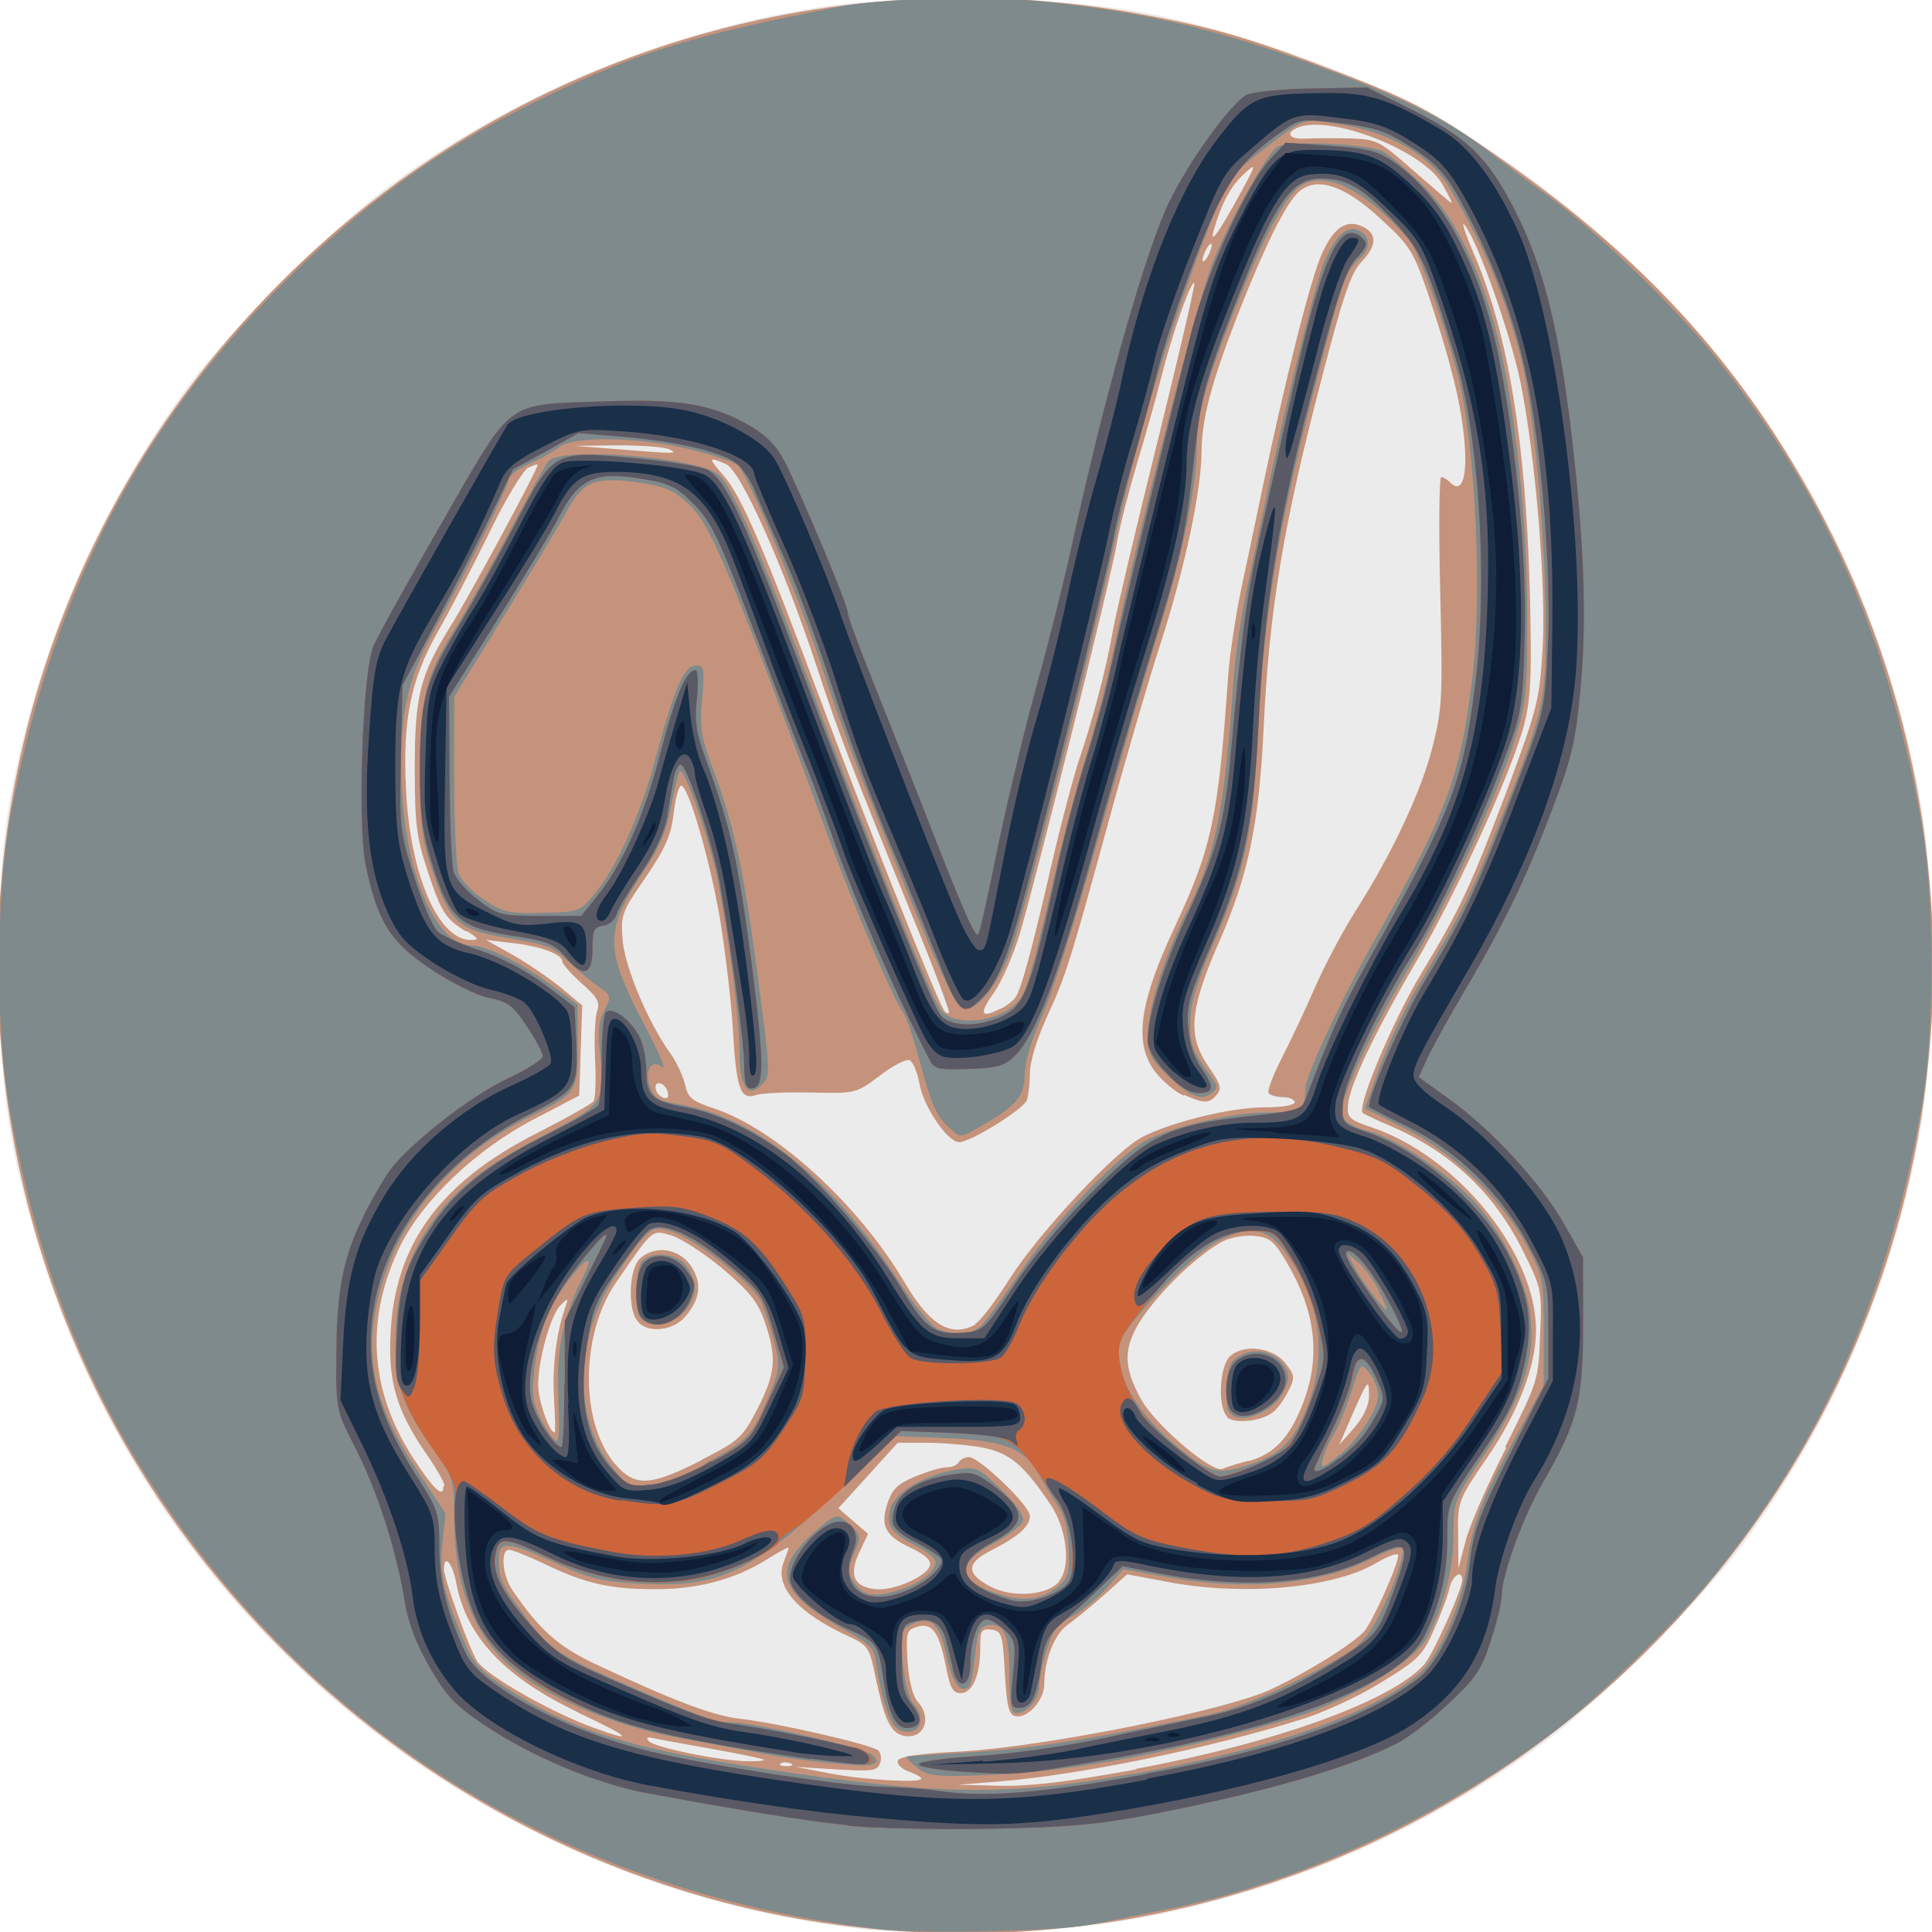 <?xml version="1.0" encoding="UTF-8" standalone="no"?>
<!-- Created with Inkscape (http://www.inkscape.org/) -->

<svg
   xmlns:dc="http://purl.org/dc/elements/1.1/"
   xmlns:cc="http://creativecommons.org/ns#"
   xmlns:rdf="http://www.w3.org/1999/02/22-rdf-syntax-ns#"
   xmlns:svg="http://www.w3.org/2000/svg"
   xmlns="http://www.w3.org/2000/svg"
   xmlns:sodipodi="http://sodipodi.sourceforge.net/DTD/sodipodi-0.dtd"
   xmlns:inkscape="http://www.inkscape.org/namespaces/inkscape"
   version="1.1"
   id="svg3976"
   width="113.172"
   height="113.174"
   viewBox="0 0 113.172 113.174"
   sodipodi:docname="12_1.svg"
   inkscape:version="0.92.4 (5da689c313, 2019-01-14)">
  <defs
     id="defs3980" />
  <sodipodi:namedview
     pagecolor="#ffffff"
     bordercolor="#666666"
     borderopacity="1"
     objecttolerance="10"
     gridtolerance="10"
     guidetolerance="10"
     inkscape:pageopacity="0"
     inkscape:pageshadow="2"
     inkscape:window-width="1366"
     inkscape:window-height="715"
     id="namedview3978"
     showgrid="false"
     inkscape:zoom="1.9496253"
     inkscape:cx="1.7576754"
     inkscape:cy="31.829676"
     inkscape:window-x="-8"
     inkscape:window-y="-8"
     inkscape:window-maximized="1"
     inkscape:current-layer="svg3976" />
  <g
     id="g3986"
     transform="matrix(30.004,0,0,29.993,-0.188,-0.188)">
    <path
       style="fill:#ebebeb;stroke-width:0.01"
       d="M 1.68,3.773 C 0.924,3.681 0.299,3.161 0.082,2.443 0.021,2.241 0.006,2.137 0.006,1.891 c 0,-0.179 0.004,-0.235 0.02,-0.326 C 0.08,1.272 0.199,0.998 0.375,0.758 0.452,0.655 0.652,0.454 0.758,0.375 0.995,0.2 1.271,0.081 1.565,0.027 c 0.091,-0.017 0.148,-0.02 0.326,-0.02 0.245,0 0.35,0.014 0.547,0.074 0.325,0.099 0.58,0.256 0.821,0.507 0.257,0.266 0.428,0.603 0.496,0.978 0.029,0.159 0.029,0.493 0,0.653 C 3.702,2.511 3.584,2.785 3.408,3.024 3.331,3.128 3.13,3.329 3.024,3.407 2.787,3.584 2.506,3.704 2.218,3.755 2.092,3.778 1.798,3.787 1.68,3.773 Z"
       id="path4000"
       inkscape:connector-curvature="0" />
    <path
       style="fill:#c5937b;stroke-width:0.01"
       d="M 1.695,3.772 C 1.271,3.728 0.862,3.532 0.556,3.226 c -0.739,-0.739 -0.739,-1.931 0,-2.67 C 1.007,0.106 1.641,-0.086 2.266,0.04 2.39,0.064 2.457,0.085 2.616,0.146 2.767,0.203 2.814,0.229 2.956,0.33 3.198,0.502 3.367,0.68 3.505,0.909 3.958,1.657 3.844,2.609 3.226,3.226 2.824,3.629 2.258,3.831 1.695,3.772 Z M 2.224,3.461 c 0.273,-0.051 0.497,-0.132 0.562,-0.203 0.017,-0.018 0.075,-0.147 0.075,-0.166 0,-0.021 -0.019,-0.009 -0.025,0.016 -0.003,0.015 -0.017,0.051 -0.03,0.081 -0.022,0.05 -0.031,0.059 -0.103,0.103 -0.043,0.027 -0.113,0.059 -0.155,0.072 C 2.367,3.421 2.118,3.472 1.963,3.485 l -0.086,0.007 0.083,0.002 c 0.06,0.001 0.134,-0.008 0.264,-0.032 z m -0.419,0.019 c 0,-0.003 -0.011,-0.009 -0.025,-0.014 -0.014,-0.005 -0.023,-0.015 -0.021,-0.021 0.003,-0.008 0.041,-0.014 0.123,-0.018 0.162,-0.009 0.519,-0.08 0.607,-0.122 0.074,-0.035 0.158,-0.088 0.181,-0.113 0.016,-0.019 0.066,-0.129 0.066,-0.148 0,-0.006 -0.019,0.001 -0.043,0.015 -0.083,0.049 -0.259,0.065 -0.406,0.037 L 2.207,3.081 2.161,3.122 C 2.135,3.145 2.103,3.171 2.09,3.18 2.065,3.198 2.045,3.248 2.045,3.296 2.045,3.326 2.013,3.363 1.989,3.358 1.976,3.356 1.972,3.34 1.968,3.274 1.964,3.198 1.962,3.192 1.942,3.189 1.922,3.187 1.92,3.19 1.92,3.225 c 0,0.053 -0.015,0.088 -0.038,0.088 -0.016,0 -0.021,-0.01 -0.03,-0.057 -0.013,-0.064 -0.027,-0.082 -0.057,-0.072 -0.019,0.006 -0.02,0.012 -0.017,0.067 0.003,0.039 0.01,0.067 0.02,0.079 0.031,0.034 0.009,0.078 -0.032,0.065 C 1.743,3.387 1.732,3.36 1.715,3.279 1.704,3.225 1.701,3.22 1.665,3.203 1.564,3.157 1.518,3.105 1.536,3.058 c 0.005,-0.014 0.01,-0.027 0.01,-0.029 0,-0.002 -0.021,0.009 -0.046,0.025 -0.06,0.037 -0.134,0.057 -0.218,0.056 -0.084,-1.508e-4 -0.133,-0.011 -0.21,-0.048 -0.033,-0.016 -0.066,-0.029 -0.072,-0.029 -0.017,0 -0.013,0.05 0.006,0.078 0.053,0.078 0.09,0.111 0.162,0.145 0.153,0.072 0.23,0.101 0.282,0.107 0.074,0.008 0.259,0.051 0.271,0.062 0.005,0.005 0.007,0.017 0.003,0.026 -0.005,0.014 -0.017,0.015 -0.085,0.011 l -0.079,-0.005 0.067,0.013 c 0.069,0.013 0.178,0.019 0.178,0.01 z M 1.548,3.45 c -0.007,-0.003 -0.015,-0.002 -0.018,7.576e-4 -0.003,0.003 0.002,0.005 0.013,0.005 0.011,-4.609e-4 0.013,-0.003 0.006,-0.006 z m -0.051,-0.007 c -0.002,-0.002 -0.045,-0.011 -0.095,-0.02 -0.05,-0.009 -0.102,-0.018 -0.115,-0.021 -0.017,-0.004 -0.021,-0.003 -0.014,0.005 0.011,0.012 0.137,0.038 0.191,0.039 0.021,5.04e-4 0.036,-8.468e-4 0.034,-0.003 z M 1.136,3.351 C 0.991,3.282 0.917,3.203 0.897,3.098 c -0.007,-0.039 -0.024,-0.058 -0.024,-0.027 0,0.019 0.051,0.159 0.065,0.18 0.02,0.029 0.145,0.1 0.228,0.13 0.083,0.03 0.071,0.018 -0.031,-0.03 z m 0.939,-0.258 c 0.022,-0.028 0.014,-0.101 -0.017,-0.147 -0.054,-0.081 -0.082,-0.103 -0.136,-0.113 -0.028,-0.005 -0.077,-0.009 -0.107,-0.009 h -0.056 l -0.058,0.064 -0.058,0.064 0.029,0.025 0.029,0.025 -0.017,0.036 c -0.021,0.044 -0.011,0.068 0.032,0.072 0.035,0.004 0.102,-0.026 0.106,-0.047 0.002,-0.01 -0.011,-0.021 -0.036,-0.033 -0.051,-0.023 -0.062,-0.044 -0.047,-0.088 0.009,-0.027 0.02,-0.038 0.054,-0.052 0.024,-0.01 0.051,-0.018 0.061,-0.018 0.01,0 0.021,-0.004 0.024,-0.01 0.003,-0.005 0.012,-0.01 0.02,-0.01 0.02,0 0.119,0.095 0.119,0.115 0,0.02 -0.022,0.04 -0.075,0.067 -0.05,0.025 -0.05,0.046 -0.002,0.071 0.044,0.023 0.113,0.017 0.135,-0.011 z M 2.945,2.832 C 3.009,2.704 3.01,2.702 3.013,2.613 3.017,2.526 3.015,2.521 2.982,2.454 2.926,2.339 2.842,2.259 2.727,2.208 2.698,2.196 2.671,2.183 2.667,2.18 2.654,2.17 2.725,2.001 2.779,1.911 2.857,1.782 2.876,1.741 2.948,1.551 3.009,1.387 3.012,1.372 3.018,1.272 3.025,1.148 3.004,0.898 2.975,0.754 2.955,0.658 2.893,0.481 2.866,0.446 c -0.008,-0.01 7.009e-4,0.016 0.019,0.059 0.066,0.154 0.1,0.364 0.108,0.657 0.004,0.165 0.002,0.207 -0.011,0.259 -0.024,0.092 -0.131,0.327 -0.21,0.462 -0.082,0.14 -0.131,0.243 -0.134,0.281 -0.002,0.025 0.002,0.029 0.046,0.044 0.169,0.057 0.323,0.248 0.321,0.399 -6.519e-4,0.068 -0.035,0.158 -0.094,0.244 -0.058,0.085 -0.059,0.087 -0.058,0.152 l 6.317e-4,0.066 0.014,-0.053 c 0.007,-0.029 0.043,-0.111 0.079,-0.182 z m -2.071,0.076 c 0,-0.006 -0.013,-0.029 -0.029,-0.053 C 0.787,2.773 0.768,2.719 0.768,2.64 0.768,2.447 0.857,2.318 1.061,2.216 1.114,2.189 1.16,2.163 1.165,2.157 1.169,2.151 1.17,2.113 1.168,2.074 1.166,2.034 1.168,1.993 1.172,1.981 1.178,1.964 1.173,1.954 1.142,1.927 1.121,1.908 1.104,1.889 1.104,1.884 c 0,-0.014 -0.043,-0.03 -0.098,-0.036 L 0.955,1.842 1.007,1.871 c 0.028,0.016 0.071,0.045 0.094,0.064 l 0.042,0.035 -0.003,0.088 -0.003,0.088 -0.088,0.046 c -0.113,0.059 -0.217,0.158 -0.261,0.247 -0.069,0.141 -0.061,0.28 0.023,0.412 0.041,0.063 0.061,0.083 0.061,0.058 z M 1.375,2.858 c 0.076,-0.039 0.081,-0.044 0.111,-0.102 0.035,-0.069 0.037,-0.099 0.013,-0.169 -0.013,-0.038 -0.03,-0.059 -0.082,-0.103 -0.036,-0.03 -0.081,-0.059 -0.1,-0.065 -0.039,-0.011 -0.035,-0.014 -0.108,0.092 -0.069,0.1 -0.071,0.27 -0.004,0.352 0.04,0.048 0.069,0.047 0.171,-0.005 z M 1.248,2.583 c -0.017,-0.031 -0.012,-0.101 0.008,-0.119 0.029,-0.026 0.074,-0.02 0.098,0.013 0.024,0.034 0.02,0.068 -0.012,0.103 -0.026,0.028 -0.079,0.03 -0.093,0.003 z m 1.196,0.277 c 0.051,-0.014 0.082,-0.048 0.108,-0.118 0.033,-0.09 0.022,-0.176 -0.034,-0.271 -0.025,-0.042 -0.033,-0.048 -0.063,-0.051 -0.019,-0.002 -0.047,0.003 -0.062,0.011 -0.043,0.023 -0.107,0.082 -0.148,0.137 -0.046,0.063 -0.049,0.103 -0.011,0.171 0.027,0.05 0.139,0.145 0.159,0.136 0.006,-0.003 0.029,-0.01 0.051,-0.016 z m -0.042,-0.087 c -0.019,-0.02 -0.015,-0.099 0.006,-0.118 0.027,-0.025 0.085,-0.017 0.109,0.015 0.017,0.023 0.018,0.027 0.004,0.054 -0.008,0.016 -0.021,0.034 -0.029,0.04 -0.022,0.018 -0.076,0.024 -0.09,0.01 z M 2.679,2.733 c 0,-0.036 -0.002,-0.033 -0.033,0.037 l -0.025,0.058 0.029,-0.033 c 0.018,-0.021 0.029,-0.044 0.029,-0.062 z m -1.591,0.005 c -0.004,-0.059 0.004,-0.128 0.022,-0.179 0.006,-0.018 0.005,-0.018 -0.009,-0.004 -0.019,0.018 -0.044,0.105 -0.044,0.156 -9.6e-5,0.031 0.022,0.093 0.032,0.093 0.002,0 0.001,-0.029 -0.001,-0.065 z M 1.91,2.592 c 0.01,-0.005 0.04,-0.045 0.068,-0.089 0.058,-0.091 0.208,-0.251 0.26,-0.277 0.058,-0.029 0.172,-0.057 0.236,-0.057 0.034,0 0.06,-0.004 0.06,-0.01 0,-0.005 -0.011,-0.01 -0.023,-0.01 -0.013,0 -0.026,-0.004 -0.028,-0.008 -0.003,-0.004 0.008,-0.033 0.024,-0.065 0.016,-0.031 0.046,-0.094 0.066,-0.14 0.02,-0.046 0.056,-0.113 0.08,-0.151 0.069,-0.108 0.128,-0.232 0.15,-0.32 0.019,-0.075 0.02,-0.095 0.015,-0.304 -0.003,-0.123 -0.002,-0.223 0.002,-0.223 0.004,0 0.012,0.005 0.018,0.011 0.038,0.038 0.039,-0.084 0.001,-0.222 C 2.83,0.69 2.808,0.62 2.792,0.573 2.765,0.496 2.757,0.484 2.701,0.433 2.631,0.368 2.576,0.35 2.542,0.381 2.516,0.404 2.474,0.49 2.422,0.623 2.37,0.757 2.353,0.824 2.352,0.888 2.352,0.962 2.32,1.115 2.272,1.263 c -0.024,0.074 -0.07,0.232 -0.102,0.35 -0.076,0.278 -0.083,0.299 -0.121,0.382 -0.019,0.042 -0.032,0.085 -0.032,0.107 0,0.021 -0.003,0.044 -0.006,0.053 -0.007,0.018 -0.11,0.082 -0.132,0.082 -0.023,0 -0.071,-0.071 -0.078,-0.116 -0.004,-0.021 -0.012,-0.041 -0.019,-0.044 -0.007,-0.003 -0.033,0.011 -0.058,0.03 C 1.677,2.142 1.677,2.142 1.59,2.14 1.542,2.139 1.493,2.141 1.482,2.145 1.451,2.155 1.444,2.133 1.437,2.016 1.434,1.961 1.422,1.864 1.412,1.801 1.391,1.68 1.348,1.533 1.335,1.541 c -0.004,0.003 -0.011,0.028 -0.014,0.057 -0.005,0.041 -0.017,0.067 -0.055,0.123 -0.047,0.068 -0.048,0.072 -0.044,0.123 0.005,0.053 0.05,0.16 0.094,0.221 0.012,0.017 0.024,0.044 0.028,0.06 0.005,0.025 0.013,0.032 0.059,0.047 0.12,0.041 0.28,0.187 0.37,0.34 0.049,0.083 0.09,0.107 0.138,0.081 z M 2.317,2.146 c -0.016,-0.007 -0.041,-0.028 -0.055,-0.046 -0.043,-0.056 -0.032,-0.135 0.039,-0.286 0.071,-0.152 0.084,-0.213 0.103,-0.487 0.003,-0.043 0.016,-0.128 0.029,-0.187 0.013,-0.06 0.03,-0.143 0.039,-0.185 0.042,-0.201 0.094,-0.408 0.115,-0.453 0.024,-0.053 0.049,-0.069 0.082,-0.052 0.026,0.014 0.025,0.037 -0.005,0.068 -0.02,0.021 -0.036,0.067 -0.077,0.226 -0.075,0.287 -0.103,0.452 -0.114,0.69 -0.009,0.182 -0.03,0.282 -0.085,0.408 -0.06,0.137 -0.064,0.187 -0.022,0.248 0.023,0.033 0.026,0.042 0.016,0.054 -0.015,0.018 -0.025,0.018 -0.064,6.942e-4 z m -1.008,-0.01 c -0.006,-0.015 -0.023,-0.02 -0.023,-0.006 0,0.01 0.01,0.021 0.021,0.021 0.004,0 0.005,-0.006 0.002,-0.014 z M 1.787,1.794 C 1.666,1.497 1.645,1.443 1.6,1.306 1.537,1.115 1.453,0.926 1.424,0.913 c -0.035,-0.016 -0.036,-0.013 -0.006,0.021 0.036,0.041 0.076,0.134 0.199,0.463 0.09,0.24 0.216,0.556 0.232,0.582 0.003,0.005 0.008,0.008 0.01,0.005 0.002,-0.002 -0.03,-0.088 -0.072,-0.19 z m 0.174,0.182 c 0.012,-0.006 0.024,-0.016 0.028,-0.022 0.011,-0.016 0.032,-0.093 0.07,-0.258 0.019,-0.083 0.044,-0.176 0.054,-0.206 0.026,-0.076 0.053,-0.177 0.066,-0.252 0.006,-0.034 0.045,-0.2 0.087,-0.369 0.042,-0.169 0.074,-0.308 0.072,-0.31 -0.006,-0.006 -0.042,0.095 -0.064,0.182 -0.011,0.044 -0.033,0.121 -0.048,0.171 -0.015,0.05 -0.033,0.119 -0.039,0.154 -0.013,0.076 -0.155,0.644 -0.188,0.758 -0.013,0.045 -0.037,0.1 -0.053,0.122 -0.029,0.041 -0.025,0.05 0.014,0.03 z M 0.917,1.826 c -0.041,-0.025 -0.049,-0.037 -0.076,-0.119 -0.021,-0.064 -0.025,-0.09 -0.025,-0.199 0,-0.144 0.01,-0.182 0.07,-0.279 0.036,-0.057 0.17,-0.306 0.17,-0.315 0,-0.002 -0.008,9.4819e-4 -0.019,0.006 -0.01,0.006 -0.045,0.063 -0.076,0.128 -0.032,0.065 -0.077,0.152 -0.101,0.194 -0.052,0.093 -0.068,0.17 -0.061,0.307 0.008,0.166 0.063,0.293 0.126,0.293 0.018,-2.88e-5 0.016,-0.002 -0.008,-0.018 z M 1.311,0.883 C 1.3,0.879 1.255,0.876 1.21,0.876 l -0.082,0.001 0.077,0.006 c 0.123,0.01 0.128,0.01 0.106,-4.7e-7 z m 1.061,-0.398 c 0,-0.005 -0.004,-0.003 -0.009,0.005 -0.005,0.008 -0.009,0.019 -0.009,0.024 0,0.005 0.004,0.003 0.009,-0.005 0.005,-0.008 0.009,-0.019 0.009,-0.024 z m 0.053,-0.096 c 0.035,-0.064 0.035,-0.066 0.01,-0.043 -0.025,0.023 -0.043,0.055 -0.058,0.106 -0.011,0.036 0.007,0.012 0.048,-0.063 z M 2.822,0.366 C 2.786,0.301 2.606,0.23 2.541,0.255 c -0.027,0.011 -0.018,0.024 0.015,0.022 0.017,-0.001 0.056,-0.001 0.086,-4.1553e-4 0.053,0.002 0.057,0.004 0.125,0.064 0.039,0.034 0.071,0.062 0.073,0.062 0.002,1.6716e-4 -0.006,-0.016 -0.018,-0.037 z"
       id="path3998"
       inkscape:connector-curvature="0" />
    <path
       style="fill:#7e8a8c;stroke-width:0.01"
       d="M 1.723,3.774 C 1.128,3.704 0.632,3.405 0.314,2.923 0.171,2.707 0.08,2.472 0.027,2.184 c -0.03,-0.164 -0.03,-0.422 0,-0.586 C 0.108,1.163 0.284,0.825 0.582,0.537 0.739,0.386 0.885,0.284 1.078,0.192 1.259,0.106 1.361,0.075 1.647,0.019 1.727,0.003 1.939,-0.002 2.04,0.009 2.242,0.03 2.382,0.063 2.581,0.136 2.735,0.193 2.828,0.238 2.899,0.292 c 0.029,0.022 0.087,0.066 0.13,0.097 0.095,0.07 0.247,0.216 0.324,0.312 0.21,0.26 0.337,0.543 0.402,0.898 0.03,0.164 0.03,0.422 0,0.586 -0.065,0.354 -0.192,0.638 -0.402,0.898 -0.068,0.085 -0.223,0.236 -0.305,0.299 -0.226,0.172 -0.503,0.301 -0.763,0.353 -0.055,0.011 -0.122,0.025 -0.149,0.03 -0.064,0.013 -0.329,0.019 -0.413,0.009 z m 0.496,-0.303 c 0.274,-0.05 0.464,-0.117 0.557,-0.195 0.039,-0.033 0.084,-0.134 0.094,-0.213 0.011,-0.082 0.027,-0.124 0.094,-0.248 L 3.02,2.712 V 2.607 c 0,-0.102 -0.001,-0.108 -0.033,-0.168 C 2.938,2.348 2.844,2.258 2.749,2.21 l -0.078,-0.039 0.028,-0.079 C 2.715,2.049 2.748,1.978 2.773,1.935 2.856,1.797 2.88,1.75 2.927,1.63 3.022,1.392 3.024,1.381 3.024,1.227 3.024,1.056 3.001,0.807 2.976,0.707 2.944,0.584 2.904,0.488 2.838,0.376 2.799,0.31 2.722,0.265 2.622,0.249 c -0.077,-0.012 -0.067,-0.015 -0.164,0.061 -0.05,0.039 -0.055,0.048 -0.098,0.156 C 2.289,0.649 2.222,0.876 2.179,1.08 2.147,1.23 2.015,1.755 1.986,1.845 1.962,1.92 1.918,1.98 1.889,1.976 1.875,1.974 1.856,1.938 1.805,1.815 1.684,1.52 1.652,1.436 1.61,1.306 1.566,1.173 1.467,0.935 1.447,0.915 c -0.006,-0.006 -0.048,-0.02 -0.092,-0.031 -0.098,-0.024 -0.228,-0.027 -0.256,-0.005 -0.01,0.008 -0.037,0.023 -0.059,0.033 -0.022,0.01 -0.041,0.024 -0.041,0.031 -1.0177e-4,0.014 -0.086,0.188 -0.148,0.3 -0.052,0.094 -0.067,0.171 -0.06,0.307 0.009,0.17 0.068,0.302 0.135,0.303 0.031,3.121e-4 0.094,0.032 0.155,0.076 l 0.053,0.039 v 0.08 c 0,0.092 -5.175e-4,0.093 -0.095,0.14 C 0.884,2.266 0.778,2.394 0.744,2.543 0.717,2.661 0.738,2.754 0.822,2.88 l 0.054,0.082 -0.006,0.059 c -0.006,0.061 0.003,0.099 0.045,0.197 0.015,0.036 0.031,0.053 0.078,0.084 C 1.12,3.385 1.233,3.421 1.499,3.461 1.837,3.513 1.977,3.515 2.22,3.47 Z M 1.795,3.457 C 1.782,3.447 1.774,3.437 1.776,3.437 1.779,3.436 1.839,3.432 1.911,3.428 2.026,3.421 2.148,3.401 2.367,3.355 2.432,3.341 2.543,3.291 2.631,3.238 c 0.032,-0.019 0.05,-0.041 0.069,-0.079 0.031,-0.062 0.051,-0.122 0.043,-0.13 -0.003,-0.003 -0.031,0.007 -0.062,0.023 -0.098,0.049 -0.246,0.062 -0.397,0.034 l -0.085,-0.015 -0.03,0.035 c -0.017,0.019 -0.047,0.044 -0.068,0.056 -0.031,0.017 -0.04,0.03 -0.052,0.069 -0.008,0.026 -0.014,0.058 -0.014,0.069 0,0.024 -0.023,0.052 -0.044,0.052 -0.011,0 -0.014,-0.016 -0.014,-0.076 0,-0.08 -0.011,-0.102 -0.045,-0.095 -0.013,0.003 -0.018,0.015 -0.022,0.058 -0.003,0.03 -0.008,0.057 -0.012,0.061 -0.016,0.016 -0.033,-0.007 -0.044,-0.061 -0.013,-0.063 -0.032,-0.079 -0.07,-0.059 -0.019,0.01 -0.02,0.016 -0.015,0.074 0.003,0.035 0.012,0.07 0.02,0.079 0.028,0.031 0.013,0.065 -0.024,0.053 -0.019,-0.006 -0.033,-0.043 -0.047,-0.123 C 1.714,3.225 1.708,3.219 1.656,3.19 1.524,3.116 1.511,3.073 1.598,2.997 c 0.041,-0.036 0.043,-0.036 0.07,-0.011 0.019,0.018 0.02,0.021 0.006,0.054 -0.013,0.031 -0.013,0.037 6.865e-4,0.058 0.017,0.026 0.042,0.029 0.092,0.012 0.039,-0.013 0.066,-0.035 0.066,-0.053 0,-0.007 -0.016,-0.021 -0.037,-0.031 -0.05,-0.026 -0.06,-0.04 -0.051,-0.073 0.008,-0.032 0.067,-0.067 0.131,-0.077 0.036,-0.006 0.041,-0.003 0.085,0.039 0.027,0.026 0.045,0.051 0.043,0.061 -0.002,0.009 -0.028,0.029 -0.058,0.045 -0.077,0.04 -0.071,0.075 0.018,0.101 0.045,0.013 0.077,0.008 0.109,-0.018 0.019,-0.015 0.022,-0.026 0.02,-0.074 -0.002,-0.04 -0.008,-0.065 -0.023,-0.085 C 2.059,2.927 2.043,2.901 2.034,2.885 2.008,2.836 1.968,2.82 1.856,2.815 L 1.756,2.811 1.672,2.891 C 1.472,3.081 1.416,3.108 1.249,3.099 1.18,3.095 1.154,3.088 1.091,3.059 0.995,3.015 0.979,3.014 0.98,3.056 c 3.8212e-4,0.035 0.007,0.049 0.062,0.121 0.04,0.053 0.069,0.07 0.227,0.137 0.115,0.049 0.137,0.056 0.165,0.056 0.046,7.163e-4 0.26,0.05 0.275,0.064 0.012,0.011 0.012,0.014 -0.002,0.019 C 1.69,3.458 1.562,3.445 1.474,3.427 1.447,3.422 1.38,3.409 1.325,3.399 1.21,3.378 1.078,3.323 1.011,3.268 0.932,3.204 0.893,3.105 0.893,2.971 0.893,2.899 0.891,2.892 0.859,2.847 0.793,2.755 0.778,2.713 0.778,2.632 c 0,-0.091 0.02,-0.162 0.065,-0.229 0.048,-0.072 0.108,-0.12 0.226,-0.18 0.116,-0.06 0.119,-0.064 0.109,-0.158 -0.005,-0.042 -0.003,-0.064 0.008,-0.085 0.014,-0.028 0.014,-0.029 -0.01,-0.046 -0.014,-0.009 -0.04,-0.031 -0.058,-0.048 -0.034,-0.032 -0.039,-0.034 -0.133,-0.05 -0.082,-0.014 -0.101,-0.031 -0.132,-0.121 -0.023,-0.067 -0.026,-0.091 -0.026,-0.202 -3.32e-4,-0.147 0.009,-0.183 0.067,-0.278 0.023,-0.037 0.071,-0.123 0.107,-0.191 0.036,-0.068 0.07,-0.13 0.076,-0.137 0.024,-0.029 0.29,-0.008 0.332,0.026 0.026,0.021 0.084,0.154 0.18,0.413 0.098,0.266 0.23,0.596 0.252,0.63 0.027,0.042 0.136,0.024 0.161,-0.026 0.013,-0.025 0.024,-0.067 0.069,-0.26 0.014,-0.061 0.04,-0.158 0.058,-0.215 0.018,-0.058 0.043,-0.157 0.056,-0.221 0.037,-0.184 0.157,-0.653 0.188,-0.733 0.03,-0.078 0.107,-0.216 0.127,-0.228 0.021,-0.013 0.176,-0.006 0.206,0.009 0.015,0.008 0.052,0.04 0.082,0.07 0.062,0.064 0.111,0.165 0.143,0.296 0.034,0.139 0.057,0.358 0.057,0.538 0,0.154 -0.002,0.174 -0.025,0.247 -0.035,0.111 -0.132,0.319 -0.207,0.445 -0.062,0.104 -0.115,0.215 -0.128,0.264 -0.007,0.029 0.005,0.041 0.055,0.055 0.053,0.014 0.161,0.089 0.208,0.143 0.053,0.062 0.095,0.15 0.103,0.214 0.01,0.085 -0.015,0.162 -0.088,0.27 -0.061,0.092 -0.062,0.093 -0.062,0.159 0,0.066 -0.018,0.138 -0.052,0.203 C 2.765,3.253 2.644,3.326 2.535,3.36 2.323,3.424 2.095,3.468 1.934,3.473 1.829,3.477 1.817,3.475 1.795,3.457 Z M 1.382,2.865 c 0.084,-0.046 0.091,-0.053 0.122,-0.125 0.025,-0.059 0.026,-0.065 0.014,-0.112 -0.007,-0.027 -0.019,-0.064 -0.026,-0.08 -0.016,-0.035 -0.132,-0.125 -0.178,-0.138 -0.037,-0.011 -0.042,-0.006 -0.106,0.088 -0.08,0.118 -0.083,0.279 -0.008,0.372 0.033,0.041 0.035,0.042 0.077,0.036 0.024,-0.003 0.071,-0.021 0.106,-0.04 z M 1.254,2.577 c -0.01,-0.026 -0.006,-0.096 0.006,-0.108 0.021,-0.021 0.071,-0.014 0.088,0.012 0.021,0.032 0.02,0.055 -0.004,0.085 -0.023,0.03 -0.08,0.036 -0.089,0.01 z m 1.197,0.288 c 0.06,-0.02 0.085,-0.049 0.112,-0.124 0.033,-0.094 0.02,-0.187 -0.04,-0.279 C 2.485,2.405 2.452,2.397 2.386,2.429 2.337,2.453 2.202,2.592 2.193,2.628 2.178,2.686 2.225,2.769 2.314,2.839 c 0.058,0.046 0.072,0.048 0.137,0.026 z M 2.404,2.761 c -0.003,-0.007 -0.004,-0.032 -0.002,-0.055 0.002,-0.034 0.008,-0.044 0.029,-0.054 0.031,-0.015 0.069,-0.003 0.085,0.026 0.008,0.015 0.007,0.026 -0.005,0.049 -0.022,0.042 -0.094,0.065 -0.106,0.034 z m 0.219,0.086 c 0.038,-0.033 0.074,-0.09 0.074,-0.116 0,-0.012 -0.008,-0.031 -0.017,-0.043 -0.017,-0.021 -0.017,-0.021 -0.035,0.035 -0.01,0.031 -0.024,0.066 -0.031,0.078 -0.019,0.03 -0.033,0.07 -0.025,0.069 0.004,-1.671e-4 0.019,-0.011 0.033,-0.023 z M 1.097,2.738 c -0.006,-0.09 0.008,-0.16 0.046,-0.235 0.025,-0.049 0.011,-0.045 -0.029,0.007 -0.039,0.051 -0.057,0.102 -0.065,0.176 -0.005,0.045 -0.002,0.062 0.015,0.095 0.011,0.022 0.025,0.04 0.029,0.04 0.005,0 0.006,-0.036 0.003,-0.084 z M 1.927,2.59 C 1.937,2.578 1.973,2.529 2.006,2.48 2.066,2.391 2.193,2.26 2.245,2.233 c 0.052,-0.027 0.169,-0.054 0.234,-0.054 0.066,0 0.075,-0.006 0.076,-0.046 C 2.554,2.108 2.631,1.945 2.7,1.824 2.829,1.596 2.856,1.525 2.879,1.345 2.902,1.174 2.887,0.864 2.85,0.73 2.819,0.617 2.775,0.496 2.757,0.475 2.667,0.371 2.584,0.333 2.537,0.376 2.507,0.405 2.466,0.486 2.412,0.624 2.357,0.766 2.343,0.819 2.343,0.878 2.342,0.959 2.315,1.092 2.269,1.238 2.245,1.314 2.192,1.498 2.15,1.646 2.109,1.794 2.06,1.949 2.041,1.99 c -0.021,0.046 -0.034,0.09 -0.034,0.113 0,0.043 -0.015,0.062 -0.081,0.1 -0.044,0.026 -0.045,0.026 -0.064,0.008 -0.028,-0.025 -0.036,-0.043 -0.061,-0.135 -0.012,-0.045 -0.026,-0.086 -0.031,-0.092 C 1.753,1.965 1.67,1.769 1.622,1.637 1.439,1.141 1.395,1.035 1.357,0.997 1.326,0.966 1.31,0.958 1.262,0.95 1.172,0.936 1.146,0.944 1.115,1.001 1.101,1.027 1.045,1.12 0.991,1.208 l -0.098,0.159 v 0.161 c 0,0.088 0.004,0.172 0.009,0.185 0.005,0.013 0.027,0.036 0.05,0.051 0.036,0.024 0.048,0.027 0.113,0.025 0.069,-0.001 0.074,-0.003 0.099,-0.033 0.047,-0.056 0.092,-0.156 0.123,-0.272 0.037,-0.137 0.055,-0.178 0.078,-0.178 0.016,0 0.017,0.006 0.012,0.065 -0.005,0.055 -0.002,0.074 0.018,0.128 0.043,0.113 0.063,0.205 0.088,0.394 0.029,0.22 0.028,0.214 0.009,0.233 -0.026,0.026 -0.042,0.002 -0.042,-0.066 0,-0.063 -0.019,-0.212 -0.042,-0.332 -0.016,-0.081 -0.067,-0.228 -0.075,-0.215 -0.003,0.005 -0.011,0.037 -0.017,0.071 -0.008,0.046 -0.023,0.079 -0.055,0.127 -0.075,0.113 -0.075,0.149 0.006,0.302 0.026,0.049 0.04,0.084 0.033,0.078 -0.021,-0.018 -0.036,0.004 -0.025,0.037 0.008,0.023 0.016,0.028 0.051,0.034 0.153,0.023 0.304,0.144 0.435,0.347 0.03,0.046 0.064,0.088 0.076,0.093 0.038,0.015 0.07,0.011 0.09,-0.012 z M 2.333,2.144 c -0.008,-0.003 -0.031,-0.021 -0.05,-0.04 -0.03,-0.029 -0.036,-0.041 -0.036,-0.075 0,-0.052 0.032,-0.154 0.074,-0.238 0.059,-0.118 0.076,-0.198 0.094,-0.464 0.003,-0.043 0.016,-0.128 0.029,-0.187 0.013,-0.06 0.03,-0.143 0.039,-0.185 0.037,-0.177 0.092,-0.399 0.109,-0.438 0.021,-0.049 0.043,-0.07 0.064,-0.062 0.025,0.01 0.028,0.035 0.005,0.056 -0.028,0.026 -0.033,0.04 -0.088,0.253 C 2.5,1.045 2.474,1.205 2.462,1.445 2.454,1.625 2.436,1.711 2.379,1.841 c -0.037,0.085 -0.049,0.125 -0.049,0.161 -4.983e-4,0.047 0.003,0.055 0.047,0.116 0.007,0.009 0.005,0.016 -0.005,0.023 -0.016,0.01 -0.018,0.01 -0.038,0.003 z m 0.366,0.384 c -0.01,-0.02 -0.028,-0.045 -0.04,-0.055 l -0.022,-0.019 0.012,0.024 c 0.014,0.027 0.058,0.086 0.064,0.086 0.002,0 -0.004,-0.016 -0.015,-0.036 z"
       id="path3996"
       inkscape:connector-curvature="0" />
    <path
       style="fill:#cd653b;stroke-width:0.01"
       d="M 1.661,3.571 C 1.575,3.562 1.451,3.542 1.267,3.508 1.168,3.489 1.044,3.437 0.953,3.376 0.896,3.338 0.878,3.32 0.846,3.264 0.819,3.218 0.803,3.176 0.796,3.132 0.78,3.033 0.742,2.916 0.7,2.834 0.663,2.762 0.662,2.759 0.663,2.655 0.663,2.497 0.683,2.428 0.761,2.301 0.792,2.251 0.922,2.147 1.001,2.111 c 0.036,-0.017 0.065,-0.036 0.065,-0.042 0,-0.006 -0.014,-0.033 -0.031,-0.058 C 1.008,1.97 0.997,1.962 0.96,1.955 0.936,1.95 0.886,1.925 0.846,1.898 0.768,1.846 0.743,1.806 0.72,1.695 0.704,1.617 0.714,1.319 0.735,1.269 0.743,1.249 0.804,1.14 0.87,1.025 1.011,0.781 0.989,0.797 1.191,0.79 c 0.145,-0.005 0.209,0.006 0.283,0.05 0.03,0.018 0.05,0.039 0.066,0.071 0.033,0.066 0.121,0.276 0.121,0.29 0,0.007 0.019,0.06 0.043,0.119 0.023,0.059 0.071,0.178 0.105,0.265 C 1.887,1.786 1.91,1.838 1.916,1.831 1.919,1.829 1.936,1.752 1.954,1.662 1.973,1.571 2.007,1.429 2.03,1.346 2.053,1.263 2.083,1.143 2.097,1.08 2.157,0.803 2.231,0.537 2.28,0.42 2.313,0.342 2.406,0.209 2.441,0.191 c 0.01,-0.005 0.067,-0.011 0.126,-0.012 l 0.108,-0.002 0.081,0.04 c 0.114,0.057 0.152,0.093 0.205,0.194 0.056,0.109 0.086,0.224 0.111,0.423 0.027,0.224 0.033,0.379 0.02,0.517 -0.009,0.101 -0.017,0.135 -0.055,0.235 -0.05,0.133 -0.094,0.225 -0.174,0.36 -0.03,0.051 -0.062,0.109 -0.071,0.129 l -0.016,0.035 0.06,0.043 c 0.082,0.059 0.178,0.163 0.223,0.242 l 0.038,0.067 v 0.13 c 0,0.149 -0.01,0.191 -0.077,0.307 -0.041,0.071 -0.082,0.184 -0.082,0.225 0,0.011 -0.009,0.05 -0.021,0.086 -0.018,0.057 -0.029,0.073 -0.082,0.123 -0.034,0.032 -0.079,0.067 -0.101,0.078 -0.093,0.048 -0.264,0.097 -0.481,0.139 -0.104,0.02 -0.161,0.025 -0.314,0.028 -0.103,0.002 -0.228,-0.001 -0.278,-0.006 z M 2.247,3.47 c 0.252,-0.046 0.42,-0.105 0.527,-0.185 0.042,-0.031 0.092,-0.14 0.101,-0.22 0.008,-0.073 0.018,-0.099 0.095,-0.25 L 3.029,2.698 3.029,2.604 C 3.029,2.514 3.028,2.508 2.991,2.439 2.939,2.339 2.85,2.253 2.753,2.206 2.712,2.186 2.679,2.169 2.679,2.168 2.679,2.142 2.747,1.99 2.788,1.922 2.865,1.795 2.889,1.744 2.959,1.56 3.021,1.399 3.022,1.396 3.028,1.274 3.036,1.128 3.015,0.87 2.984,0.73 2.963,0.631 2.925,0.529 2.878,0.437 2.834,0.35 2.817,0.329 2.757,0.291 2.712,0.262 2.689,0.255 2.624,0.247 c -0.077,-0.009 -0.08,-0.009 -0.115,0.016 -0.082,0.057 -0.112,0.1 -0.169,0.247 -0.03,0.077 -0.063,0.176 -0.074,0.221 -0.011,0.045 -0.032,0.122 -0.047,0.173 -0.015,0.05 -0.033,0.119 -0.039,0.154 C 2.164,1.141 2.022,1.711 1.987,1.824 1.968,1.885 1.95,1.926 1.931,1.947 1.885,1.996 1.881,1.993 1.834,1.872 1.816,1.827 1.773,1.721 1.737,1.637 1.702,1.552 1.653,1.418 1.628,1.339 1.602,1.26 1.562,1.15 1.537,1.095 1.512,1.039 1.486,0.98 1.479,0.963 1.473,0.947 1.458,0.924 1.447,0.914 1.421,0.89 1.329,0.868 1.218,0.859 L 1.136,0.852 1.072,0.888 1.008,0.923 0.951,1.04 C 0.919,1.104 0.87,1.199 0.842,1.251 l -0.05,0.094 -0.003,0.141 c -0.003,0.136 -0.002,0.145 0.026,0.233 0.016,0.051 0.037,0.099 0.046,0.107 0.009,0.008 0.047,0.025 0.084,0.037 0.04,0.013 0.09,0.04 0.125,0.066 l 0.058,0.044 0.003,0.062 c 0.004,0.095 0.003,0.099 -0.092,0.148 -0.159,0.082 -0.274,0.222 -0.301,0.366 -0.022,0.117 0.002,0.216 0.081,0.339 0.043,0.067 0.045,0.073 0.045,0.14 0,0.069 0.016,0.132 0.052,0.208 0.031,0.064 0.196,0.151 0.36,0.191 0.117,0.028 0.38,0.068 0.452,0.069 0.034,5.732e-4 0.087,0.004 0.119,0.009 0.087,0.012 0.203,0.002 0.398,-0.034 z M 1.891,3.467 C 1.841,3.464 1.8,3.457 1.8,3.452 c 0,-0.005 0.048,-0.012 0.112,-0.016 0.067,-0.004 0.169,-0.018 0.254,-0.036 0.078,-0.017 0.171,-0.036 0.207,-0.044 0.076,-0.016 0.17,-0.058 0.258,-0.116 0.058,-0.038 0.066,-0.047 0.087,-0.102 0.046,-0.122 0.043,-0.129 -0.039,-0.088 -0.103,0.051 -0.25,0.061 -0.416,0.028 l -0.065,-0.013 -0.047,0.045 c -0.026,0.025 -0.06,0.056 -0.076,0.07 -0.021,0.019 -0.03,0.036 -0.035,0.072 -0.009,0.066 -0.02,0.09 -0.043,0.09 -0.018,0 -0.019,-0.004 -0.013,-0.066 0.006,-0.06 0.004,-0.067 -0.016,-0.086 -0.012,-0.011 -0.028,-0.021 -0.035,-0.021 -0.017,0 -0.032,0.04 -0.032,0.087 0,0.045 -0.025,0.053 -0.034,0.011 -0.003,-0.015 -0.009,-0.039 -0.013,-0.054 -0.008,-0.035 -0.029,-0.049 -0.062,-0.04 -0.024,0.006 -0.025,0.009 -0.025,0.072 0,0.052 0.004,0.071 0.02,0.091 0.022,0.028 0.018,0.045 -0.011,0.045 -0.022,0 -0.036,-0.031 -0.046,-0.101 -0.009,-0.062 -0.013,-0.067 -0.064,-0.09 -0.059,-0.026 -0.109,-0.066 -0.116,-0.093 -0.01,-0.039 0.054,-0.119 0.096,-0.119 0.027,0 0.039,0.026 0.026,0.057 -0.029,0.069 0.019,0.109 0.096,0.081 0.041,-0.015 0.077,-0.044 0.077,-0.063 0,-0.005 -0.022,-0.019 -0.048,-0.033 -0.034,-0.017 -0.048,-0.03 -0.048,-0.044 0,-0.048 0.039,-0.079 0.116,-0.09 0.04,-0.006 0.047,-0.004 0.086,0.026 0.06,0.046 0.058,0.071 -0.008,0.107 -0.079,0.042 -0.065,0.083 0.039,0.113 0.033,0.009 0.099,-0.013 0.112,-0.039 0.005,-0.009 0.007,-0.04 0.005,-0.07 C 2.095,2.978 2.087,2.959 2.051,2.908 1.984,2.811 1.983,2.811 1.867,2.805 l -0.101,-0.004 -0.088,0.086 c -0.049,0.047 -0.102,0.094 -0.12,0.104 -0.017,0.01 -0.031,0.021 -0.031,0.025 0,0.015 -0.085,0.056 -0.148,0.071 -0.094,0.022 -0.204,0.008 -0.301,-0.038 -0.084,-0.04 -0.096,-0.041 -0.103,-0.01 -0.009,0.037 0.01,0.077 0.068,0.142 0.055,0.063 0.06,0.065 0.279,0.159 0.037,0.016 0.102,0.033 0.144,0.039 0.042,0.006 0.101,0.017 0.13,0.025 0.029,0.008 0.062,0.014 0.073,0.014 0.022,1.248e-4 0.048,0.024 0.035,0.032 C 1.691,3.457 1.547,3.437 1.368,3.405 1.143,3.365 0.982,3.275 0.933,3.161 0.908,3.103 0.89,2.998 0.895,2.945 c 0.004,-0.036 -8.2933e-4,-0.048 -0.036,-0.098 -0.069,-0.098 -0.085,-0.146 -0.078,-0.238 0.007,-0.096 0.018,-0.129 0.067,-0.205 0.047,-0.072 0.11,-0.123 0.228,-0.182 0.05,-0.025 0.094,-0.05 0.098,-0.056 0.004,-0.006 0.007,-0.048 0.007,-0.094 7.68e-5,-0.046 0.004,-0.086 0.009,-0.089 0.013,-0.008 0.044,0.013 0.062,0.044 0.009,0.014 0.016,0.046 0.016,0.069 0,0.052 0.01,0.061 0.078,0.074 0.06,0.011 0.129,0.044 0.193,0.091 0.061,0.045 0.179,0.182 0.228,0.264 0.046,0.077 0.063,0.089 0.119,0.085 0.039,-0.003 0.042,-0.005 0.098,-0.089 0.032,-0.048 0.1,-0.13 0.154,-0.184 C 2.249,2.222 2.286,2.204 2.446,2.186 2.533,2.177 2.548,2.173 2.554,2.156 2.604,2.024 2.623,1.981 2.672,1.893 2.84,1.591 2.861,1.539 2.885,1.353 2.912,1.15 2.895,0.861 2.848,0.706 2.791,0.518 2.781,0.497 2.728,0.439 2.667,0.373 2.636,0.355 2.585,0.355 c -0.061,0 -0.093,0.05 -0.184,0.288 -0.043,0.113 -0.051,0.146 -0.063,0.254 -0.018,0.161 -0.024,0.188 -0.086,0.389 -0.029,0.092 -0.081,0.272 -0.116,0.398 -0.065,0.234 -0.11,0.349 -0.151,0.387 -0.018,0.017 -0.036,0.022 -0.088,0.023 -0.062,0.002 -0.067,6.904e-4 -0.078,-0.022 C 1.752,1.942 1.668,1.747 1.631,1.639 1.614,1.59 1.592,1.531 1.582,1.507 1.572,1.484 1.527,1.367 1.482,1.248 1.411,1.059 1.396,1.027 1.362,0.992 1.328,0.958 1.314,0.95 1.262,0.942 1.17,0.926 1.137,0.94 1.099,1.013 1.083,1.045 1.027,1.137 0.976,1.219 L 0.883,1.367 0.884,1.526 c 5.2632e-4,0.087 0.004,0.17 0.008,0.183 0.004,0.013 0.025,0.038 0.048,0.055 0.039,0.03 0.046,0.031 0.121,0.031 h 0.08 l 0.029,-0.036 c 0.05,-0.061 0.093,-0.156 0.125,-0.28 0.03,-0.115 0.051,-0.164 0.069,-0.164 0.005,0 0.006,0.023 0.003,0.055 -0.005,0.046 -0.002,0.067 0.02,0.127 0.047,0.129 0.061,0.195 0.087,0.393 0.025,0.197 0.025,0.242 -7.92e-4,0.242 -0.011,0 -0.014,-0.012 -0.014,-0.046 C 1.459,2.044 1.437,1.88 1.412,1.733 1.399,1.658 1.349,1.504 1.336,1.5 c -0.005,-0.002 -0.012,0.011 -0.015,0.029 -0.003,0.018 -0.009,0.052 -0.013,0.076 -0.005,0.027 -0.024,0.068 -0.05,0.106 -0.023,0.034 -0.045,0.07 -0.048,0.081 -0.003,0.011 -0.015,0.021 -0.026,0.022 -0.018,0.003 -0.021,0.009 -0.021,0.046 0,0.051 -0.018,0.057 -0.053,0.015 C 1.089,1.85 1.074,1.844 1.007,1.834 0.904,1.818 0.884,1.801 0.851,1.697 0.83,1.63 0.826,1.599 0.826,1.512 0.826,1.373 0.836,1.338 0.901,1.23 0.931,1.18 0.981,1.089 1.013,1.028 1.087,0.886 1.087,0.886 1.245,0.901 c 0.064,0.006 0.128,0.016 0.141,0.022 0.036,0.017 0.073,0.095 0.188,0.399 0.116,0.309 0.245,0.63 0.266,0.663 0.017,0.027 0.073,0.029 0.123,0.006 C 2.008,1.969 2.02,1.935 2.074,1.685 2.086,1.632 2.109,1.544 2.127,1.488 2.144,1.433 2.166,1.355 2.174,1.315 2.201,1.191 2.305,0.758 2.334,0.648 2.366,0.529 2.442,0.365 2.486,0.317 l 0.03,-0.032 0.087,0.006 c 0.074,0.005 0.093,0.01 0.125,0.032 0.092,0.064 0.162,0.191 0.2,0.36 0.036,0.166 0.06,0.414 0.055,0.569 -0.004,0.138 -0.006,0.148 -0.041,0.24 C 2.895,1.619 2.813,1.792 2.765,1.869 2.697,1.977 2.629,2.121 2.628,2.162 c -0.002,0.038 -0.001,0.039 0.046,0.055 0.104,0.035 0.228,0.143 0.278,0.241 0.041,0.081 0.048,0.136 0.029,0.219 -0.014,0.06 -0.029,0.091 -0.083,0.169 -0.066,0.096 -0.066,0.097 -0.066,0.164 C 2.832,3.079 2.819,3.136 2.788,3.2 2.743,3.294 2.517,3.382 2.165,3.443 1.988,3.474 1.996,3.473 1.891,3.467 Z M 1.396,2.861 c 0.073,-0.04 0.075,-0.043 0.107,-0.113 l 0.033,-0.071 -0.021,-0.073 c -0.02,-0.07 -0.024,-0.075 -0.089,-0.129 -0.073,-0.061 -0.131,-0.085 -0.155,-0.065 -0.008,0.006 -0.035,0.042 -0.061,0.078 -0.042,0.059 -0.048,0.075 -0.059,0.147 -0.016,0.109 -0.001,0.184 0.047,0.238 0.032,0.035 0.037,0.037 0.078,0.033 0.028,-0.003 0.072,-0.019 0.119,-0.046 z M 1.26,2.581 C 1.243,2.564 1.245,2.491 1.264,2.472 c 0.022,-0.022 0.061,-0.014 0.083,0.016 0.017,0.023 0.018,0.029 0.007,0.056 -0.018,0.044 -0.067,0.064 -0.094,0.037 z M 2.451,2.871 c 0.067,-0.025 0.086,-0.047 0.117,-0.136 0.026,-0.074 0.026,-0.074 0.011,-0.143 -0.009,-0.04 -0.03,-0.093 -0.05,-0.125 -0.034,-0.056 -0.035,-0.056 -0.08,-0.056 -0.071,0 -0.137,0.049 -0.226,0.168 -0.031,0.041 -0.035,0.053 -0.031,0.084 0.009,0.065 0.047,0.123 0.118,0.177 0.036,0.028 0.071,0.05 0.078,0.05 0.006,0 0.035,-0.009 0.063,-0.019 z M 2.412,2.764 c -0.018,-0.018 -0.015,-0.079 0.006,-0.098 0.037,-0.033 0.098,-0.011 0.098,0.036 0,0.042 -0.077,0.088 -0.103,0.062 z m 0.211,0.09 c 0.038,-0.031 0.049,-0.045 0.072,-0.086 0.016,-0.029 0.016,-0.032 -9.855e-4,-0.07 -0.022,-0.049 -0.039,-0.05 -0.047,-0.003 -0.003,0.02 -0.021,0.068 -0.04,0.106 -0.019,0.039 -0.034,0.072 -0.034,0.074 0,0.011 0.021,0.001 0.05,-0.022 z M 1.109,2.709 V 2.586 l 0.038,-0.076 c 0.021,-0.042 0.04,-0.081 0.042,-0.086 0.009,-0.023 -0.033,0.023 -0.073,0.079 -0.055,0.077 -0.087,0.189 -0.071,0.244 0.01,0.034 0.044,0.085 0.057,0.085 0.004,-4.8e-6 0.006,-0.055 0.006,-0.123 z M 2.714,2.542 C 2.68,2.481 2.645,2.441 2.635,2.451 c -0.006,0.006 0.012,0.036 0.066,0.111 0.02,0.028 0.039,0.049 0.042,0.046 0.003,-0.003 -0.01,-0.032 -0.029,-0.066 z M 2.284,2.102 c -0.023,-0.024 -0.037,-0.048 -0.037,-0.063 0,-0.048 0.03,-0.144 0.076,-0.243 0.06,-0.13 0.074,-0.181 0.087,-0.326 0.021,-0.234 0.03,-0.3 0.058,-0.425 0.016,-0.07 0.046,-0.207 0.068,-0.305 0.054,-0.24 0.089,-0.31 0.132,-0.267 0.009,0.009 0.006,0.017 -0.013,0.037 -0.02,0.021 -0.036,0.067 -0.078,0.226 C 2.502,1.015 2.474,1.188 2.463,1.426 c -0.009,0.185 -0.029,0.281 -0.089,0.418 -0.045,0.104 -0.052,0.126 -0.048,0.169 0.002,0.03 0.012,0.06 0.025,0.078 0.027,0.039 0.026,0.05 -0.005,0.05 -0.017,0 -0.037,-0.012 -0.062,-0.039 z"
       id="path3994"
       inkscape:connector-curvature="0" />
    <path
       style="fill:#5a5a67;stroke-width:0.01"
       d="M 1.661,3.571 C 1.575,3.562 1.451,3.542 1.267,3.508 1.168,3.489 1.044,3.437 0.953,3.376 0.896,3.338 0.878,3.32 0.846,3.264 0.819,3.218 0.803,3.176 0.796,3.132 0.78,3.033 0.742,2.916 0.7,2.834 0.663,2.762 0.662,2.759 0.663,2.655 0.663,2.497 0.683,2.428 0.761,2.301 0.792,2.251 0.922,2.147 1.001,2.111 c 0.036,-0.017 0.065,-0.036 0.065,-0.042 0,-0.006 -0.014,-0.033 -0.031,-0.058 C 1.008,1.97 0.997,1.962 0.96,1.955 0.936,1.95 0.886,1.925 0.846,1.898 0.768,1.846 0.743,1.806 0.72,1.695 0.704,1.617 0.714,1.319 0.735,1.269 0.743,1.249 0.804,1.14 0.87,1.025 1.011,0.781 0.989,0.797 1.191,0.79 c 0.145,-0.005 0.209,0.006 0.283,0.05 0.03,0.018 0.05,0.039 0.066,0.071 0.033,0.066 0.121,0.276 0.121,0.29 0,0.007 0.019,0.06 0.043,0.119 0.023,0.059 0.071,0.178 0.105,0.265 C 1.887,1.786 1.91,1.838 1.916,1.831 1.919,1.829 1.936,1.752 1.954,1.662 1.973,1.571 2.007,1.429 2.03,1.346 2.053,1.263 2.083,1.143 2.097,1.08 2.157,0.803 2.231,0.537 2.28,0.42 2.313,0.342 2.406,0.209 2.441,0.191 c 0.01,-0.005 0.067,-0.011 0.126,-0.012 l 0.108,-0.002 0.081,0.04 c 0.114,0.057 0.152,0.093 0.205,0.194 0.056,0.109 0.086,0.224 0.111,0.423 0.027,0.224 0.033,0.379 0.02,0.517 -0.009,0.101 -0.017,0.135 -0.055,0.235 -0.05,0.133 -0.094,0.225 -0.174,0.36 -0.03,0.051 -0.062,0.109 -0.071,0.129 l -0.016,0.035 0.06,0.043 c 0.082,0.059 0.178,0.163 0.223,0.242 l 0.038,0.067 v 0.13 c 0,0.149 -0.01,0.191 -0.077,0.307 -0.041,0.071 -0.082,0.184 -0.082,0.225 0,0.011 -0.009,0.05 -0.021,0.086 -0.018,0.057 -0.029,0.073 -0.082,0.123 -0.034,0.032 -0.079,0.067 -0.101,0.078 -0.093,0.048 -0.264,0.097 -0.481,0.139 -0.104,0.02 -0.161,0.025 -0.314,0.028 -0.103,0.002 -0.228,-0.001 -0.278,-0.006 z M 2.247,3.47 c 0.252,-0.046 0.42,-0.105 0.527,-0.185 0.042,-0.031 0.092,-0.14 0.101,-0.22 0.008,-0.073 0.018,-0.099 0.095,-0.25 L 3.029,2.698 3.029,2.604 C 3.029,2.514 3.028,2.508 2.991,2.439 2.939,2.339 2.85,2.253 2.753,2.206 2.712,2.186 2.679,2.169 2.679,2.168 2.679,2.142 2.747,1.99 2.788,1.922 2.865,1.795 2.889,1.744 2.959,1.56 3.021,1.399 3.022,1.396 3.028,1.274 3.036,1.128 3.015,0.87 2.984,0.73 2.963,0.631 2.925,0.529 2.878,0.437 2.834,0.35 2.817,0.329 2.757,0.291 2.712,0.262 2.689,0.255 2.624,0.247 c -0.077,-0.009 -0.08,-0.009 -0.115,0.016 -0.082,0.057 -0.112,0.1 -0.169,0.247 -0.03,0.077 -0.063,0.176 -0.074,0.221 -0.011,0.045 -0.032,0.122 -0.047,0.173 -0.015,0.05 -0.033,0.119 -0.039,0.154 C 2.164,1.141 2.022,1.711 1.987,1.824 1.968,1.885 1.95,1.926 1.931,1.947 1.885,1.996 1.881,1.993 1.834,1.872 1.816,1.827 1.773,1.721 1.737,1.637 1.702,1.552 1.653,1.418 1.628,1.339 1.602,1.26 1.562,1.15 1.537,1.095 1.512,1.039 1.486,0.98 1.479,0.963 1.473,0.947 1.458,0.924 1.447,0.914 1.421,0.89 1.329,0.868 1.218,0.859 L 1.136,0.852 1.072,0.888 1.008,0.923 0.951,1.04 C 0.919,1.104 0.87,1.199 0.842,1.251 l -0.05,0.094 -0.003,0.141 c -0.003,0.136 -0.002,0.145 0.026,0.233 0.016,0.051 0.037,0.099 0.046,0.107 0.009,0.008 0.047,0.025 0.084,0.037 0.04,0.013 0.09,0.04 0.125,0.066 l 0.058,0.044 0.003,0.062 c 0.004,0.095 0.003,0.099 -0.092,0.148 -0.159,0.082 -0.274,0.222 -0.301,0.366 -0.022,0.117 0.002,0.216 0.081,0.339 0.043,0.067 0.045,0.073 0.045,0.14 0,0.069 0.016,0.132 0.052,0.208 0.031,0.064 0.196,0.151 0.36,0.191 0.117,0.028 0.38,0.068 0.452,0.069 0.034,5.732e-4 0.087,0.004 0.119,0.009 0.087,0.012 0.203,0.002 0.398,-0.034 z M 1.891,3.467 C 1.841,3.464 1.8,3.457 1.8,3.452 c 0,-0.005 0.048,-0.012 0.112,-0.016 0.067,-0.004 0.169,-0.018 0.254,-0.036 0.078,-0.017 0.171,-0.036 0.207,-0.044 0.076,-0.016 0.17,-0.058 0.258,-0.116 0.058,-0.038 0.066,-0.047 0.087,-0.102 0.046,-0.122 0.043,-0.129 -0.039,-0.088 -0.103,0.051 -0.25,0.061 -0.416,0.028 l -0.065,-0.013 -0.047,0.045 c -0.026,0.025 -0.06,0.056 -0.076,0.07 -0.021,0.019 -0.03,0.036 -0.035,0.072 -0.009,0.066 -0.02,0.09 -0.043,0.09 -0.018,0 -0.019,-0.004 -0.013,-0.066 0.006,-0.06 0.004,-0.067 -0.016,-0.086 -0.012,-0.011 -0.028,-0.021 -0.035,-0.021 -0.017,0 -0.032,0.04 -0.032,0.087 0,0.045 -0.025,0.053 -0.034,0.011 -0.003,-0.015 -0.009,-0.039 -0.013,-0.054 -0.008,-0.035 -0.029,-0.049 -0.062,-0.04 -0.024,0.006 -0.025,0.009 -0.025,0.072 0,0.052 0.004,0.071 0.02,0.091 0.022,0.028 0.018,0.045 -0.011,0.045 -0.022,0 -0.036,-0.031 -0.046,-0.101 -0.009,-0.062 -0.013,-0.067 -0.064,-0.09 -0.059,-0.026 -0.109,-0.066 -0.116,-0.093 -0.01,-0.039 0.054,-0.119 0.096,-0.119 0.027,0 0.039,0.026 0.026,0.057 -0.029,0.069 0.019,0.109 0.096,0.081 0.041,-0.015 0.077,-0.044 0.077,-0.063 0,-0.005 -0.022,-0.019 -0.048,-0.033 -0.034,-0.017 -0.048,-0.03 -0.048,-0.044 0,-0.048 0.039,-0.079 0.116,-0.09 0.04,-0.006 0.047,-0.004 0.086,0.026 0.06,0.046 0.058,0.071 -0.008,0.107 -0.079,0.042 -0.065,0.083 0.039,0.113 0.033,0.009 0.099,-0.013 0.112,-0.039 0.017,-0.032 0.003,-0.122 -0.025,-0.159 -0.047,-0.061 -0.013,-0.053 0.082,0.019 0.072,0.055 0.084,0.06 0.17,0.077 0.112,0.021 0.187,0.019 0.275,-0.011 0.063,-0.021 0.088,-0.036 0.153,-0.094 0.053,-0.046 0.096,-0.096 0.134,-0.155 L 2.94,2.684 2.936,2.602 C 2.932,2.527 2.929,2.515 2.893,2.454 2.864,2.406 2.833,2.372 2.78,2.328 2.714,2.275 2.696,2.265 2.625,2.248 2.45,2.204 2.31,2.235 2.182,2.345 2.107,2.41 2.025,2.521 1.995,2.597 1.985,2.623 1.97,2.65 1.961,2.657 1.942,2.672 1.811,2.673 1.785,2.659 1.775,2.654 1.749,2.614 1.727,2.57 1.679,2.475 1.589,2.371 1.485,2.292 1.415,2.239 1.405,2.234 1.338,2.225 c -0.063,-0.008 -0.083,-0.007 -0.155,0.011 -0.048,0.012 -0.116,0.039 -0.161,0.064 -0.071,0.039 -0.084,0.05 -0.137,0.125 l -0.059,0.083 v 0.089 c 0,0.049 -0.005,0.102 -0.01,0.116 -0.01,0.026 -0.011,0.027 -0.025,0.008 -0.012,-0.015 -0.014,-0.037 -0.01,-0.106 0.006,-0.103 0.016,-0.135 0.067,-0.212 0.047,-0.072 0.11,-0.123 0.228,-0.182 0.05,-0.025 0.094,-0.05 0.098,-0.056 0.004,-0.006 0.007,-0.048 0.007,-0.094 7.68e-5,-0.046 0.004,-0.086 0.009,-0.089 0.013,-0.008 0.044,0.013 0.062,0.044 0.009,0.014 0.016,0.046 0.016,0.069 0,0.052 0.01,0.061 0.078,0.074 0.06,0.011 0.129,0.044 0.193,0.091 0.061,0.045 0.179,0.182 0.228,0.264 0.046,0.077 0.063,0.089 0.119,0.085 0.039,-0.003 0.042,-0.005 0.098,-0.089 C 2.014,2.472 2.082,2.39 2.136,2.337 2.249,2.222 2.286,2.204 2.446,2.186 2.533,2.177 2.548,2.173 2.554,2.156 2.604,2.024 2.623,1.981 2.672,1.893 2.84,1.591 2.861,1.539 2.885,1.353 2.912,1.15 2.895,0.861 2.848,0.706 2.791,0.518 2.781,0.497 2.728,0.439 2.667,0.373 2.636,0.355 2.585,0.355 c -0.061,0 -0.093,0.05 -0.184,0.288 -0.043,0.113 -0.051,0.146 -0.063,0.254 -0.018,0.161 -0.024,0.188 -0.086,0.389 -0.029,0.092 -0.081,0.272 -0.116,0.398 -0.065,0.234 -0.11,0.349 -0.151,0.387 -0.018,0.017 -0.036,0.022 -0.088,0.023 -0.062,0.002 -0.067,6.904e-4 -0.078,-0.022 C 1.752,1.942 1.668,1.747 1.631,1.639 1.614,1.59 1.592,1.531 1.582,1.507 1.572,1.484 1.527,1.367 1.482,1.248 1.411,1.059 1.396,1.027 1.362,0.992 1.328,0.958 1.314,0.95 1.262,0.942 1.17,0.926 1.137,0.94 1.099,1.013 1.083,1.045 1.027,1.137 0.976,1.219 L 0.883,1.367 0.884,1.526 c 5.2632e-4,0.087 0.004,0.17 0.008,0.183 0.004,0.013 0.025,0.038 0.048,0.055 0.039,0.03 0.046,0.031 0.121,0.031 h 0.08 l 0.029,-0.036 c 0.05,-0.061 0.093,-0.156 0.125,-0.28 0.03,-0.115 0.051,-0.164 0.069,-0.164 0.005,0 0.006,0.023 0.003,0.055 -0.005,0.046 -0.002,0.067 0.02,0.127 0.047,0.129 0.061,0.195 0.087,0.393 0.025,0.197 0.025,0.242 -7.92e-4,0.242 -0.011,0 -0.014,-0.012 -0.014,-0.046 C 1.459,2.044 1.437,1.88 1.412,1.733 1.399,1.658 1.349,1.504 1.336,1.5 c -0.005,-0.002 -0.012,0.011 -0.015,0.029 -0.003,0.018 -0.009,0.052 -0.013,0.076 -0.005,0.027 -0.024,0.068 -0.05,0.106 -0.023,0.034 -0.045,0.07 -0.048,0.081 -0.003,0.011 -0.015,0.021 -0.026,0.022 -0.018,0.003 -0.021,0.009 -0.021,0.046 0,0.051 -0.018,0.057 -0.053,0.015 C 1.089,1.85 1.074,1.844 1.007,1.834 0.904,1.818 0.884,1.801 0.851,1.697 0.83,1.63 0.826,1.599 0.826,1.512 0.826,1.373 0.836,1.338 0.901,1.23 0.931,1.18 0.981,1.089 1.013,1.028 1.087,0.886 1.087,0.886 1.245,0.901 c 0.064,0.006 0.128,0.016 0.141,0.022 0.036,0.017 0.073,0.095 0.188,0.399 0.116,0.309 0.245,0.63 0.266,0.663 0.017,0.027 0.073,0.029 0.123,0.006 C 2.008,1.969 2.02,1.935 2.074,1.685 2.086,1.632 2.109,1.544 2.127,1.488 2.144,1.433 2.166,1.355 2.174,1.315 2.201,1.191 2.305,0.758 2.334,0.648 2.366,0.529 2.442,0.365 2.486,0.317 l 0.03,-0.032 0.087,0.006 c 0.074,0.005 0.093,0.01 0.125,0.032 0.092,0.064 0.162,0.191 0.2,0.36 0.036,0.166 0.06,0.414 0.055,0.569 -0.004,0.138 -0.006,0.148 -0.041,0.24 C 2.895,1.619 2.813,1.792 2.765,1.869 2.697,1.977 2.629,2.121 2.628,2.162 c -0.002,0.038 -0.001,0.039 0.046,0.055 0.104,0.035 0.228,0.143 0.278,0.241 0.041,0.081 0.048,0.136 0.029,0.219 -0.014,0.06 -0.029,0.091 -0.083,0.169 -0.066,0.096 -0.066,0.097 -0.066,0.164 C 2.832,3.079 2.819,3.136 2.788,3.2 2.743,3.294 2.517,3.382 2.165,3.443 1.988,3.474 1.996,3.473 1.891,3.467 Z M 1.589,3.442 C 1.334,3.405 1.235,3.382 1.141,3.338 1.039,3.291 0.97,3.235 0.939,3.175 0.896,3.089 0.877,2.899 0.912,2.899 c 0.004,0 0.038,0.024 0.075,0.052 0.07,0.054 0.091,0.062 0.214,0.086 0.085,0.016 0.188,0.007 0.255,-0.024 0.048,-0.022 0.07,-0.023 0.07,-0.004 0,0.021 -0.074,0.06 -0.148,0.077 -0.094,0.022 -0.204,0.008 -0.301,-0.038 -0.084,-0.04 -0.096,-0.041 -0.103,-0.01 -0.009,0.037 0.01,0.077 0.068,0.142 0.044,0.05 0.066,0.066 0.132,0.095 0.175,0.077 0.216,0.092 0.262,0.098 0.063,0.008 0.237,0.043 0.253,0.052 0.018,0.009 0.019,0.025 0.002,0.027 -0.008,8.872e-4 -0.053,-0.004 -0.101,-0.011 z M 1.218,2.937 C 1.112,2.922 1.02,2.84 0.988,2.733 c -0.021,-0.069 -0.022,-0.093 -0.008,-0.176 0.01,-0.059 0.012,-0.062 0.074,-0.112 0.087,-0.07 0.094,-0.073 0.191,-0.08 0.073,-0.005 0.092,-0.003 0.14,0.015 0.071,0.027 0.101,0.052 0.152,0.132 0.041,0.064 0.042,0.066 0.041,0.144 -8.946e-4,0.078 -0.002,0.081 -0.043,0.143 -0.038,0.057 -0.05,0.067 -0.126,0.105 -0.086,0.044 -0.099,0.046 -0.191,0.032 z m 0.179,-0.076 c 0.073,-0.04 0.075,-0.043 0.107,-0.113 l 0.033,-0.071 -0.021,-0.073 c -0.02,-0.07 -0.024,-0.075 -0.089,-0.129 -0.073,-0.061 -0.131,-0.085 -0.155,-0.065 -0.008,0.006 -0.035,0.042 -0.061,0.078 -0.042,0.059 -0.048,0.075 -0.059,0.147 -0.016,0.109 -0.001,0.184 0.047,0.238 0.032,0.035 0.037,0.037 0.078,0.033 0.028,-0.003 0.072,-0.019 0.119,-0.046 z M 1.26,2.581 C 1.243,2.564 1.245,2.491 1.264,2.472 c 0.022,-0.022 0.061,-0.014 0.083,0.016 0.017,0.023 0.018,0.029 0.007,0.056 -0.018,0.044 -0.067,0.064 -0.094,0.037 z M 1.109,2.709 V 2.586 l 0.038,-0.076 c 0.021,-0.042 0.04,-0.081 0.042,-0.086 0.009,-0.023 -0.033,0.023 -0.073,0.079 -0.055,0.077 -0.087,0.189 -0.071,0.244 0.01,0.034 0.044,0.085 0.057,0.085 0.004,-4.8e-6 0.006,-0.055 0.006,-0.123 z M 2.347,2.912 C 2.251,2.863 2.181,2.788 2.195,2.751 c 0.009,-0.022 0.021,-0.018 0.037,0.013 0.015,0.029 0.135,0.126 0.156,0.126 0.026,2.065e-4 0.116,-0.04 0.135,-0.06 0.011,-0.012 0.032,-0.055 0.046,-0.096 0.026,-0.074 0.026,-0.074 0.011,-0.143 -0.009,-0.04 -0.03,-0.093 -0.05,-0.125 -0.034,-0.056 -0.035,-0.056 -0.08,-0.056 -0.057,0 -0.113,0.034 -0.176,0.106 -0.036,0.042 -0.046,0.048 -0.051,0.035 -0.01,-0.026 0.012,-0.067 0.063,-0.116 0.055,-0.054 0.083,-0.062 0.226,-0.062 0.081,-2.736e-4 0.104,0.003 0.144,0.022 0.122,0.057 0.183,0.221 0.128,0.342 -0.044,0.097 -0.072,0.129 -0.146,0.166 -0.066,0.033 -0.076,0.035 -0.156,0.035 -0.073,-3.793e-4 -0.093,-0.004 -0.134,-0.025 z m 0.275,-0.058 c 0.038,-0.031 0.049,-0.045 0.072,-0.086 0.016,-0.029 0.016,-0.032 -9.855e-4,-0.07 -0.022,-0.049 -0.039,-0.05 -0.047,-0.003 -0.003,0.02 -0.021,0.068 -0.04,0.106 -0.019,0.039 -0.034,0.072 -0.034,0.074 0,0.011 0.021,0.001 0.05,-0.022 z M 2.714,2.542 C 2.68,2.481 2.645,2.441 2.635,2.451 c -0.006,0.006 0.012,0.036 0.066,0.111 0.02,0.028 0.039,0.049 0.042,0.046 0.003,-0.003 -0.01,-0.032 -0.029,-0.066 z M 1.66,2.874 c 0.008,-0.044 0.03,-0.089 0.055,-0.11 0.021,-0.019 0.247,-0.032 0.275,-0.017 0.019,0.01 0.023,0.042 0.006,0.052 -0.006,0.003 -0.008,0.013 -0.005,0.021 0.005,0.012 0.003,0.013 -0.009,0.002 -0.009,-0.008 -0.053,-0.014 -0.116,-0.017 L 1.765,2.801 1.709,2.856 1.654,2.911 Z M 2.412,2.764 c -0.018,-0.018 -0.015,-0.079 0.006,-0.098 0.037,-0.033 0.098,-0.011 0.098,0.036 0,0.042 -0.077,0.088 -0.103,0.062 z M 2.284,2.102 c -0.023,-0.024 -0.037,-0.048 -0.037,-0.063 0,-0.048 0.03,-0.144 0.076,-0.243 0.06,-0.13 0.074,-0.181 0.087,-0.326 0.021,-0.234 0.03,-0.3 0.058,-0.425 0.016,-0.07 0.046,-0.207 0.068,-0.305 0.054,-0.24 0.089,-0.31 0.132,-0.267 0.009,0.009 0.006,0.017 -0.013,0.037 -0.02,0.021 -0.036,0.067 -0.078,0.226 C 2.502,1.015 2.474,1.188 2.463,1.426 c -0.009,0.185 -0.029,0.281 -0.089,0.418 -0.045,0.104 -0.052,0.126 -0.048,0.169 0.002,0.03 0.012,0.06 0.025,0.078 0.027,0.039 0.026,0.05 -0.005,0.05 -0.017,0 -0.037,-0.012 -0.062,-0.039 z"
       id="path3992"
       inkscape:connector-curvature="0" />
    <path
       style="fill:#1a2f48;stroke-width:0.01"
       d="M 1.709,3.556 C 1.584,3.545 1.434,3.523 1.272,3.493 1.134,3.467 0.965,3.385 0.898,3.312 0.851,3.259 0.82,3.192 0.812,3.125 0.803,3.048 0.765,2.933 0.713,2.827 l -0.042,-0.086 0.005,-0.106 c 0.006,-0.132 0.024,-0.199 0.08,-0.292 0.053,-0.088 0.148,-0.171 0.25,-0.217 0.038,-0.017 0.071,-0.036 0.075,-0.042 0.008,-0.013 -0.029,-0.101 -0.05,-0.119 -0.009,-0.008 -0.038,-0.019 -0.064,-0.025 C 0.938,1.934 0.888,1.91 0.853,1.887 0.799,1.851 0.785,1.836 0.764,1.79 0.726,1.707 0.715,1.604 0.727,1.44 0.734,1.327 0.74,1.293 0.758,1.258 0.78,1.215 0.98,0.863 0.997,0.836 1.019,0.804 1.242,0.786 1.346,0.808 c 0.072,0.015 0.153,0.06 0.174,0.097 0.026,0.046 0.099,0.219 0.126,0.298 0.023,0.068 0.166,0.44 0.227,0.585 0.017,0.041 0.037,0.074 0.044,0.074 0.015,0 0.012,0.009 0.051,-0.192 0.016,-0.082 0.044,-0.201 0.063,-0.264 0.019,-0.063 0.045,-0.167 0.058,-0.23 0.013,-0.063 0.039,-0.169 0.058,-0.235 0.019,-0.066 0.041,-0.152 0.049,-0.192 0.043,-0.202 0.112,-0.375 0.19,-0.475 0.063,-0.081 0.074,-0.085 0.217,-0.086 0.078,-3.9431e-4 0.12,0.014 0.219,0.073 0.055,0.033 0.106,0.102 0.151,0.204 C 3.046,0.636 3.104,1.088 3.082,1.33 3.066,1.497 2.997,1.686 2.875,1.897 2.78,2.06 2.765,2.088 2.766,2.107 c 5.76e-5,0.013 0.019,0.032 0.058,0.058 0.086,0.057 0.188,0.169 0.227,0.251 C 3.118,2.559 3.1,2.742 3.001,2.898 2.97,2.948 2.932,3.052 2.925,3.111 2.909,3.234 2.859,3.313 2.756,3.379 2.662,3.439 2.426,3.506 2.16,3.548 1.996,3.574 1.917,3.575 1.709,3.556 Z m 0.537,-0.076 c 0.278,-0.051 0.477,-0.126 0.553,-0.208 0.034,-0.037 0.081,-0.141 0.081,-0.179 0,-0.056 0.032,-0.146 0.093,-0.265 L 3.038,2.703 3.038,2.607 C 3.039,2.512 3.038,2.51 2.997,2.432 2.942,2.327 2.859,2.246 2.755,2.194 2.726,2.179 2.701,2.166 2.699,2.164 2.689,2.155 2.743,2.019 2.785,1.949 2.863,1.819 2.908,1.725 2.973,1.551 L 3.035,1.389 3.037,1.225 C 3.041,0.865 2.987,0.604 2.864,0.389 2.832,0.334 2.815,0.316 2.766,0.285 2.715,0.253 2.693,0.245 2.624,0.237 2.532,0.225 2.531,0.226 2.445,0.3 2.395,0.343 2.39,0.352 2.335,0.492 2.303,0.572 2.27,0.669 2.261,0.706 2.253,0.743 2.233,0.814 2.218,0.865 2.202,0.915 2.181,0.999 2.17,1.052 2.148,1.16 2.009,1.72 1.977,1.827 1.952,1.909 1.905,1.977 1.886,1.957 1.879,1.95 1.856,1.901 1.835,1.848 1.815,1.795 1.779,1.709 1.757,1.656 1.691,1.5 1.68,1.47 1.639,1.339 1.618,1.271 1.573,1.153 1.54,1.078 1.506,1.003 1.479,0.937 1.479,0.933 c 0,-0.035 -0.119,-0.075 -0.254,-0.084 -0.086,-0.006 -0.088,-0.006 -0.157,0.029 -0.053,0.027 -0.073,0.042 -0.083,0.066 C 0.934,1.061 0.906,1.116 0.863,1.188 c -0.077,0.128 -0.085,0.158 -0.085,0.316 0,0.111 0.004,0.148 0.02,0.202 0.037,0.121 0.058,0.147 0.124,0.162 0.056,0.012 0.157,0.07 0.189,0.109 0.007,0.008 0.012,0.041 0.012,0.079 0,0.074 -0.007,0.082 -0.106,0.127 -0.108,0.049 -0.235,0.187 -0.274,0.298 -0.008,0.022 -0.017,0.075 -0.02,0.117 -0.008,0.106 0.012,0.178 0.079,0.284 0.051,0.081 0.053,0.085 0.053,0.153 0,0.05 0.007,0.088 0.024,0.137 0.035,0.096 0.037,0.099 0.109,0.147 0.126,0.083 0.246,0.12 0.524,0.162 0.341,0.051 0.46,0.052 0.734,0.001 z M 1.925,3.447 c 0.058,-0.004 0.138,-0.015 0.178,-0.023 0.04,-0.009 0.126,-0.026 0.192,-0.039 C 2.426,3.358 2.501,3.33 2.599,3.272 2.692,3.217 2.702,3.205 2.737,3.114 2.764,3.043 2.766,3.031 2.754,3.019 2.742,3.007 2.732,3.009 2.673,3.038 2.563,3.094 2.42,3.101 2.235,3.061 c -0.038,-0.008 -0.051,-0.008 -0.054,4.397e-4 -0.008,0.024 -0.052,0.068 -0.093,0.091 -0.045,0.026 -0.043,0.022 -0.069,0.157 -0.002,0.012 -0.01,0.022 -0.018,0.022 -0.011,0 -0.013,-0.012 -0.008,-0.062 0.005,-0.057 0.004,-0.063 -0.019,-0.086 -0.045,-0.045 -0.072,-0.027 -0.083,0.054 l -0.007,0.051 -0.012,-0.043 c -0.021,-0.078 -0.027,-0.086 -0.062,-0.086 -0.046,0 -0.055,0.014 -0.055,0.087 0,0.049 0.004,0.07 0.019,0.088 0.024,0.03 0.024,0.036 0.002,0.036 -0.02,0 -0.04,-0.053 -0.04,-0.105 0,-0.033 -0.044,-0.087 -0.07,-0.087 -0.023,0 -0.112,-0.076 -0.112,-0.095 0,-0.021 0.041,-0.073 0.069,-0.088 0.028,-0.015 0.052,0.01 0.037,0.038 -0.023,0.044 -0.007,0.084 0.041,0.101 0.026,0.009 0.104,-0.019 0.13,-0.047 0.028,-0.029 0.021,-0.047 -0.028,-0.072 -0.046,-0.023 -0.053,-0.033 -0.045,-0.063 0.006,-0.024 0.041,-0.044 0.1,-0.055 0.034,-0.007 0.075,0.009 0.108,0.042 0.03,0.03 0.023,0.047 -0.034,0.073 -0.045,0.021 -0.053,0.028 -0.053,0.051 0,0.034 0.025,0.056 0.082,0.073 0.041,0.012 0.049,0.012 0.086,-0.005 0.023,-0.01 0.045,-0.026 0.051,-0.036 0.015,-0.028 0.008,-0.122 -0.011,-0.151 -0.01,-0.015 -0.015,-0.029 -0.013,-0.031 0.003,-0.003 0.039,0.021 0.081,0.052 0.071,0.053 0.082,0.057 0.157,0.069 0.111,0.017 0.239,0.01 0.309,-0.018 C 2.703,2.985 2.812,2.886 2.881,2.783 L 2.938,2.699 2.937,2.609 C 2.937,2.522 2.936,2.519 2.896,2.451 2.847,2.368 2.739,2.274 2.664,2.25 c -0.028,-0.009 -0.095,-0.017 -0.159,-0.02 -0.106,-0.004 -0.114,-0.003 -0.187,0.025 -0.055,0.021 -0.095,0.045 -0.14,0.085 C 2.103,2.406 2.016,2.522 1.99,2.594 1.965,2.66 1.945,2.67 1.854,2.662 1.776,2.656 1.775,2.655 1.714,2.535 1.654,2.416 1.46,2.24 1.374,2.226 1.252,2.206 1.146,2.227 1.02,2.295 0.94,2.339 0.934,2.344 0.869,2.437 l -0.043,0.06 v 0.085 c 0,0.09 -0.012,0.14 -0.03,0.129 -0.008,-0.005 -0.009,-0.034 -0.006,-0.095 0.011,-0.177 0.088,-0.282 0.286,-0.385 l 0.11,-0.057 0.003,-0.089 c 0.002,-0.071 0.006,-0.089 0.017,-0.089 0.022,0 0.052,0.058 0.052,0.101 4.8e-5,0.053 0.015,0.07 0.076,0.081 0.147,0.028 0.295,0.145 0.404,0.322 0.066,0.107 0.081,0.12 0.14,0.12 h 0.05 l 0.064,-0.098 C 2.065,2.413 2.206,2.266 2.264,2.241 2.326,2.214 2.394,2.199 2.455,2.199 2.543,2.199 2.556,2.191 2.577,2.125 2.597,2.062 2.681,1.891 2.737,1.797 2.862,1.591 2.905,1.433 2.911,1.157 2.916,0.945 2.89,0.791 2.815,0.576 2.782,0.482 2.776,0.472 2.717,0.416 2.653,0.354 2.625,0.341 2.564,0.347 2.519,0.352 2.488,0.4 2.419,0.572 2.351,0.738 2.323,0.837 2.323,0.908 2.323,0.985 2.3,1.092 2.243,1.277 2.214,1.369 2.161,1.551 2.126,1.68 2.058,1.924 2.019,2.027 1.984,2.05 1.958,2.066 1.88,2.078 1.849,2.07 1.832,2.066 1.818,2.048 1.8,2.009 1.745,1.891 1.663,1.702 1.652,1.666 1.645,1.645 1.616,1.568 1.588,1.495 1.559,1.423 1.523,1.33 1.508,1.289 1.493,1.248 1.465,1.171 1.445,1.119 1.391,0.971 1.342,0.93 1.214,0.928 c -0.07,-0.001 -0.09,0.011 -0.125,0.081 -0.012,0.024 -0.065,0.111 -0.117,0.192 l -0.094,0.148 -0.003,0.183 c -0.003,0.212 -0.003,0.214 0.089,0.259 0.046,0.023 0.059,0.025 0.111,0.019 0.067,-0.008 0.076,-0.002 0.076,0.051 1.776e-4,0.038 -0.007,0.039 -0.034,0.006 C 1.102,1.845 1.083,1.838 1.009,1.824 0.96,1.815 0.913,1.8 0.903,1.791 0.894,1.783 0.874,1.737 0.86,1.689 0.835,1.609 0.833,1.593 0.837,1.481 0.841,1.365 0.843,1.355 0.873,1.296 0.891,1.262 0.917,1.216 0.931,1.195 0.945,1.174 0.984,1.104 1.018,1.038 c 0.045,-0.088 0.067,-0.121 0.086,-0.128 0.031,-0.012 0.238,0.005 0.277,0.023 0.037,0.018 0.077,0.104 0.204,0.444 0.059,0.158 0.124,0.325 0.143,0.37 0.02,0.045 0.048,0.113 0.062,0.151 0.036,0.095 0.056,0.118 0.101,0.118 0.047,0 0.102,-0.023 0.119,-0.05 0.013,-0.021 0.024,-0.06 0.078,-0.29 0.014,-0.058 0.037,-0.147 0.053,-0.197 0.015,-0.05 0.034,-0.124 0.043,-0.163 0.008,-0.04 0.054,-0.229 0.101,-0.421 0.077,-0.315 0.09,-0.358 0.134,-0.446 0.065,-0.13 0.084,-0.15 0.144,-0.15 0.107,0 0.134,0.009 0.196,0.066 0.046,0.043 0.067,0.072 0.099,0.14 0.049,0.103 0.072,0.202 0.1,0.433 C 2.986,1.172 2.981,1.353 2.944,1.463 2.906,1.574 2.82,1.76 2.765,1.85 2.696,1.962 2.62,2.119 2.614,2.16 c -0.005,0.04 0.003,0.05 0.06,0.067 0.021,0.007 0.067,0.03 0.101,0.053 0.102,0.066 0.168,0.154 0.197,0.259 0.016,0.059 0.016,0.065 2.88e-5,0.133 -0.014,0.057 -0.03,0.09 -0.083,0.169 l -0.066,0.098 -1.037e-4,0.068 c -1.056e-4,0.069 -0.015,0.133 -0.043,0.188 -0.06,0.115 -0.488,0.248 -0.826,0.255 l -0.134,0.003 0.106,-0.008 z M 1.555,3.428 C 1.313,3.39 1.226,3.368 1.129,3.322 0.968,3.245 0.921,3.176 0.914,3.008 c -0.002,-0.054 -2.478e-4,-0.098 0.004,-0.098 0.005,1.037e-4 0.036,0.023 0.071,0.051 0.064,0.051 0.085,0.06 0.219,0.085 0.07,0.013 0.204,-1.43e-4 0.252,-0.025 0.016,-0.008 0.037,-0.014 0.046,-0.012 0.03,0.006 -0.057,0.053 -0.129,0.069 -0.098,0.022 -0.202,0.009 -0.292,-0.037 -0.081,-0.04 -0.102,-0.042 -0.116,-0.01 -0.017,0.037 0.004,0.091 0.062,0.157 0.042,0.049 0.063,0.063 0.137,0.096 0.188,0.083 0.224,0.096 0.298,0.106 0.042,0.006 0.109,0.019 0.149,0.029 0.067,0.017 0.069,0.018 0.029,0.017 -0.024,-3.168e-4 -0.063,-0.004 -0.086,-0.007 z M 1.295,2.943 c -0.003,-0.003 -0.03,-0.007 -0.062,-0.01 -0.067,-0.006 -0.143,-0.047 -0.191,-0.104 -0.047,-0.054 -0.075,-0.166 -0.062,-0.242 0.006,-0.031 0.012,-0.064 0.015,-0.073 0.005,-0.018 0.13,-0.121 0.161,-0.132 0.075,-0.028 0.208,-0.015 0.28,0.027 0.04,0.023 0.126,0.142 0.139,0.19 0.011,0.042 0.001,0.12 -0.02,0.16 -0.037,0.071 -0.073,0.106 -0.143,0.141 -0.079,0.04 -0.109,0.051 -0.117,0.043 z m 0.103,-0.073 c 0.074,-0.042 0.077,-0.044 0.112,-0.117 l 0.036,-0.075 -0.02,-0.069 C 1.504,2.534 1.485,2.509 1.405,2.447 1.353,2.407 1.303,2.387 1.275,2.396 c -0.009,0.003 -0.04,0.041 -0.069,0.084 -0.046,0.069 -0.054,0.088 -0.065,0.154 -0.016,0.105 -1.949e-4,0.186 0.048,0.244 0.034,0.041 0.036,0.042 0.084,0.038 0.035,-0.003 0.07,-0.016 0.125,-0.046 z M 1.265,2.577 c -0.013,-0.013 -0.007,-0.087 0.007,-0.099 0.022,-0.018 0.056,-0.008 0.072,0.021 0.013,0.024 0.013,0.028 -0.005,0.053 -0.019,0.026 -0.059,0.04 -0.074,0.026 z m -0.149,0.171 c -0.006,-0.127 0.005,-0.18 0.056,-0.265 0.021,-0.034 0.038,-0.067 0.038,-0.072 0,-0.019 -0.02,-0.01 -0.049,0.021 -0.09,0.098 -0.146,0.243 -0.125,0.322 0.01,0.038 0.056,0.098 0.075,0.098 0.006,0 0.008,-0.039 0.004,-0.104 z M 2.344,2.903 C 2.275,2.868 2.199,2.797 2.199,2.769 c 0,-0.019 0.017,-0.016 0.024,0.004 0.006,0.017 0.079,0.077 0.133,0.111 0.027,0.017 0.031,0.017 0.082,0.001 0.075,-0.023 0.108,-0.057 0.139,-0.147 0.026,-0.074 0.026,-0.075 0.011,-0.145 -0.014,-0.065 -0.046,-0.136 -0.08,-0.176 -0.019,-0.022 -0.088,-0.022 -0.13,-0.001 -0.017,0.008 -0.058,0.042 -0.091,0.074 -0.033,0.032 -0.06,0.053 -0.06,0.047 0,-0.021 0.036,-0.083 0.064,-0.109 0.04,-0.038 0.073,-0.047 0.183,-0.053 0.086,-0.005 0.105,-0.003 0.155,0.016 0.065,0.024 0.104,0.061 0.141,0.133 0.023,0.045 0.026,0.059 0.022,0.125 -0.003,0.068 -0.007,0.081 -0.046,0.145 -0.039,0.065 -0.048,0.073 -0.11,0.105 -0.057,0.029 -0.081,0.035 -0.145,0.039 -0.074,0.004 -0.08,0.003 -0.147,-0.032 z m 0.273,-0.035 c 0.047,-0.032 0.086,-0.08 0.096,-0.119 0.006,-0.026 -0.032,-0.109 -0.051,-0.109 -0.007,0 -0.015,0.012 -0.018,0.026 -0.014,0.062 -0.036,0.119 -0.066,0.169 -0.045,0.074 -0.035,0.082 0.039,0.033 z M 2.755,2.607 c 0,-0.014 -0.043,-0.093 -0.079,-0.142 -0.018,-0.026 -0.056,-0.037 -0.056,-0.016 0,0.021 0.105,0.172 0.12,0.172 0.008,0 0.015,-0.006 0.015,-0.014 z M 1.671,2.849 c 5.76e-5,-0.02 0.036,-0.072 0.06,-0.088 0.024,-0.015 0.234,-0.025 0.256,-0.012 0.006,0.004 0.011,0.015 0.011,0.025 0,0.017 -0.008,0.019 -0.12,0.019 H 1.757 l -0.037,0.034 c -0.04,0.036 -0.049,0.04 -0.049,0.022 z m 0.746,-0.09 c -0.011,-0.011 -0.008,-0.076 0.005,-0.088 0.027,-0.027 0.084,-0.008 0.084,0.028 0,0.035 -0.068,0.081 -0.089,0.06 z M 2.3,2.102 C 2.282,2.086 2.264,2.064 2.261,2.054 2.25,2.02 2.276,1.927 2.328,1.815 c 0.063,-0.137 0.078,-0.194 0.091,-0.346 0.021,-0.229 0.029,-0.296 0.049,-0.381 0.011,-0.047 0.022,-0.087 0.025,-0.09 0.005,-0.005 0.004,0.013 -0.02,0.192 -0.008,0.061 -0.017,0.164 -0.02,0.23 -0.009,0.189 -0.029,0.285 -0.089,0.422 -0.046,0.106 -0.052,0.126 -0.048,0.171 0.002,0.032 0.012,0.061 0.025,0.079 0.011,0.015 0.021,0.03 0.021,0.033 0,0.014 -0.032,0.002 -0.062,-0.024 z M 1.469,2.071 c 0,-0.025 -0.006,-0.083 -0.014,-0.129 -0.007,-0.046 -0.02,-0.127 -0.029,-0.18 -0.008,-0.053 -0.026,-0.126 -0.039,-0.162 -0.013,-0.036 -0.024,-0.073 -0.024,-0.082 -7.69e-5,-0.008 -0.004,-0.022 -0.009,-0.03 -0.016,-0.026 -0.039,0.01 -0.05,0.082 -0.009,0.053 -0.02,0.08 -0.056,0.134 -0.025,0.037 -0.047,0.075 -0.051,0.084 -0.003,0.009 -0.011,0.017 -0.016,0.017 -0.016,0 -0.012,-0.024 0.008,-0.049 0.031,-0.04 0.084,-0.155 0.102,-0.22 0.009,-0.034 0.026,-0.093 0.037,-0.13 l 0.02,-0.067 0.006,0.062 c 0.003,0.034 0.014,0.08 0.023,0.101 0.036,0.083 0.064,0.214 0.088,0.399 0.017,0.137 0.022,0.197 0.014,0.204 -0.007,0.007 -0.01,-0.003 -0.01,-0.035 z M 2.516,0.884 c -5.819e-4,-0.023 0.016,-0.097 0.059,-0.264 0.023,-0.091 0.051,-0.149 0.07,-0.149 0.019,0 0.018,0.003 -0.008,0.042 -0.013,0.02 -0.039,0.097 -0.063,0.194 -0.023,0.089 -0.045,0.17 -0.049,0.181 -0.007,0.018 -0.008,0.018 -0.009,-0.004 z"
       id="path3990"
       inkscape:connector-curvature="0" />
    <path
       style="fill:#0e1c36;stroke-width:0.01"
       d="m 2.244,3.402 c 0.007,-0.003 0.017,-0.003 0.024,0 0.007,0.003 0.001,0.005 -0.012,0.005 -0.013,0 -0.019,-0.002 -0.012,-0.005 z m 0.043,-0.009 c 0.003,-0.003 0.011,-0.004 0.018,-7.575e-4 0.008,0.003 0.005,0.005 -0.006,0.006 -0.01,4.167e-4 -0.016,-0.002 -0.013,-0.005 z M 1.261,3.365 C 1.182,3.344 1.048,3.275 1.009,3.236 0.949,3.176 0.928,3.12 0.923,3.011 l -0.004,-0.095 0.044,0.032 c 0.049,0.036 0.055,0.047 0.025,0.047 -0.012,0 -0.023,0.01 -0.03,0.026 -0.029,0.073 0.059,0.198 0.184,0.261 0.04,0.02 0.094,0.043 0.12,0.052 0.026,0.009 0.059,0.022 0.072,0.03 l 0.024,0.014 -0.024,-2.919e-4 c -0.013,-1.604e-4 -0.046,-0.006 -0.073,-0.014 z M 2.539,3.316 C 2.671,3.252 2.709,3.218 2.739,3.142 c 0.037,-0.094 0.041,-0.12 0.022,-0.136 -0.014,-0.011 -0.024,-0.009 -0.075,0.017 -0.033,0.016 -0.079,0.035 -0.103,0.041 -0.06,0.016 -0.221,0.013 -0.305,-0.005 -0.096,-0.021 -0.1,-0.02 -0.122,0.02 -0.011,0.021 -0.037,0.046 -0.062,0.061 -0.049,0.028 -0.065,0.055 -0.076,0.125 -0.01,0.066 -0.018,0.069 -0.012,0.005 0.003,-0.038 1.066e-4,-0.059 -0.011,-0.076 -0.035,-0.053 -0.084,-0.054 -0.101,-0.003 l -0.011,0.03 -0.017,-0.033 c -0.014,-0.028 -0.023,-0.034 -0.051,-0.036 -0.041,-0.003 -0.066,0.017 -0.066,0.054 -2.525e-4,0.022 -0.002,0.023 -0.01,0.009 -0.005,-0.009 -0.032,-0.028 -0.059,-0.042 -0.06,-0.031 -0.1,-0.06 -0.107,-0.078 -0.007,-0.019 0.019,-0.067 0.047,-0.085 0.032,-0.021 0.044,-0.011 0.032,0.029 -0.015,0.049 -0.003,0.081 0.037,0.098 0.031,0.013 0.039,0.013 0.083,-0.002 0.027,-0.009 0.06,-0.027 0.073,-0.04 0.015,-0.015 0.025,-0.02 0.028,-0.012 0.008,0.023 0.046,0.05 0.09,0.063 0.054,0.016 0.101,0.005 0.138,-0.031 0.021,-0.021 0.023,-0.03 0.021,-0.094 l -0.002,-0.071 0.024,0.016 c 0.013,0.009 0.04,0.027 0.059,0.041 0.073,0.053 0.312,0.064 0.424,0.02 0.08,-0.031 0.195,-0.136 0.266,-0.242 l 0.057,-0.084 v -0.086 c 0,-0.082 -0.002,-0.09 -0.036,-0.152 -0.024,-0.044 -0.03,-0.06 -0.018,-0.051 0.023,0.019 0.068,0.118 0.077,0.171 0.004,0.023 0.003,0.053 -0.003,0.067 -0.005,0.014 -0.012,0.041 -0.015,0.059 -0.003,0.02 -0.032,0.071 -0.07,0.125 l -0.064,0.091 -0.006,0.091 C 2.801,3.166 2.781,3.208 2.691,3.265 2.635,3.3 2.53,3.342 2.501,3.341 2.496,3.34 2.513,3.329 2.539,3.316 Z M 1.218,3.072 C 1.183,3.068 1.142,3.058 1.127,3.05 1.092,3.031 1.095,3.031 1.191,3.049 c 0.066,0.012 0.094,0.013 0.161,0.004 0.045,-0.006 0.095,-0.017 0.111,-0.025 0.027,-0.013 0.028,-0.013 0.011,8.583e-4 -0.023,0.018 -0.102,0.043 -0.154,0.048 -0.021,0.002 -0.067,9.61e-5 -0.102,-0.004 z m 0.639,-0.033 c -0.004,-0.009 -0.025,-0.025 -0.048,-0.035 -0.063,-0.027 -0.051,-0.067 0.025,-0.087 0.039,-0.01 0.048,-0.009 0.091,0.012 0.026,0.013 0.048,0.029 0.048,0.037 0,0.008 -0.019,0.024 -0.043,0.036 -0.024,0.012 -0.048,0.029 -0.055,0.037 -0.011,0.015 -0.012,0.015 -0.018,-0.001 z M 1.297,2.934 C 1.299,2.932 1.335,2.912 1.378,2.89 1.478,2.838 1.492,2.824 1.526,2.741 l 0.029,-0.069 -0.024,-0.078 c -0.024,-0.077 -0.024,-0.078 -0.097,-0.135 -0.04,-0.031 -0.091,-0.062 -0.112,-0.069 -0.034,-0.01 -0.041,-0.009 -0.064,0.008 -0.026,0.019 -0.026,0.019 -0.031,7.546e-4 -0.014,-0.054 0.173,-0.022 0.24,0.041 0.033,0.031 0.096,0.133 0.103,0.168 0.011,0.052 -0.01,0.134 -0.05,0.191 C 1.489,2.845 1.471,2.859 1.4,2.895 1.329,2.931 1.281,2.949 1.297,2.934 Z M 2.387,2.921 C 2.384,2.915 2.406,2.904 2.437,2.894 2.515,2.871 2.54,2.847 2.573,2.766 2.618,2.657 2.607,2.552 2.542,2.456 2.506,2.402 2.496,2.395 2.434,2.388 2.418,2.386 2.448,2.383 2.501,2.383 c 0.078,-9.957e-4 0.104,0.002 0.139,0.018 0.056,0.026 0.092,0.06 0.122,0.118 0.021,0.042 0.024,0.057 0.021,0.13 -0.003,0.078 -0.006,0.086 -0.045,0.147 -0.036,0.057 -0.049,0.068 -0.105,0.096 -0.055,0.027 -0.076,0.032 -0.152,0.035 -0.051,0.002 -0.09,-6.663e-4 -0.094,-0.006 z M 2.593,2.895 c 0.038,-0.016 0.096,-0.074 0.119,-0.119 0.019,-0.037 0.015,-0.063 -0.02,-0.123 -0.036,-0.061 -0.045,-0.056 -0.061,0.027 -0.011,0.057 -0.05,0.146 -0.079,0.178 -0.018,0.02 -0.017,0.051 0.001,0.051 0.005,0 0.023,-0.006 0.041,-0.014 z M 2.765,2.61 c 0,-0.022 -0.057,-0.124 -0.09,-0.16 -0.022,-0.025 -0.064,-0.029 -0.064,-0.007 0,0.015 0.049,0.098 0.093,0.156 0.027,0.036 0.061,0.042 0.061,0.011 z m -1.64,0.28 c -0.022,-0.016 -0.04,-0.03 -0.04,-0.032 0,-0.002 0.011,-0.001 0.025,0.001 l 0.025,0.005 -0.006,-0.057 c -0.005,-0.049 -0.004,-0.052 0.004,-0.023 0.015,0.05 0.024,0.069 0.052,0.103 l 0.025,0.031 h -0.024 c -0.013,0 -0.042,-0.013 -0.064,-0.029 z m 1.14,-0.048 c -0.023,-0.021 -0.033,-0.034 -0.023,-0.029 0.029,0.015 0.088,0.067 0.076,0.068 -0.006,1.421e-4 -0.03,-0.017 -0.053,-0.039 z M 1.693,2.815 c 0.028,-0.053 0.04,-0.058 0.164,-0.061 0.063,-0.002 0.121,3.898e-4 0.127,0.005 0.028,0.018 -0.006,0.026 -0.113,0.026 -0.113,0 -0.115,2.497e-4 -0.147,0.029 -0.041,0.036 -0.049,0.036 -0.031,0.002 z M 1.04,2.811 C 1.018,2.788 0.979,2.673 0.979,2.634 c 0,-0.016 0.005,-0.023 0.019,-0.023 0.011,0 0.025,-0.012 0.034,-0.029 0.008,-0.016 0.017,-0.029 0.019,-0.029 0.002,0 -0.003,0.027 -0.011,0.06 -0.021,0.084 -0.02,0.141 0.005,0.183 0.024,0.04 0.023,0.043 -0.005,0.013 z M 2.419,2.723 c 0,-0.038 0.018,-0.057 0.05,-0.052 0.03,0.004 0.033,0.034 0.007,0.062 -0.033,0.035 -0.057,0.031 -0.057,-0.009 z M 0.798,2.634 C 0.799,2.547 0.815,2.525 0.815,2.608 0.816,2.646 0.812,2.68 0.806,2.683 0.8,2.687 0.797,2.669 0.798,2.634 Z m 0.327,0.007 c 0,-0.013 0.002,-0.019 0.005,-0.012 0.003,0.007 0.003,0.017 0,0.024 -0.003,0.007 -0.005,0.001 -0.005,-0.012 z M 1.83,2.651 1.783,2.645 1.739,2.563 C 1.657,2.411 1.469,2.232 1.374,2.217 c -0.115,-0.019 -0.227,6.643e-4 -0.334,0.058 -0.03,0.016 -0.056,0.028 -0.058,0.025 -0.005,-0.005 0.064,-0.045 0.146,-0.084 l 0.067,-0.032 0.003,-0.09 c 0.003,-0.089 0.003,-0.09 0.022,-0.073 0.012,0.011 0.019,0.03 0.02,0.052 0.001,0.06 0.021,0.101 0.053,0.108 0.015,0.003 0.05,0.011 0.076,0.017 0.114,0.026 0.271,0.161 0.364,0.313 0.062,0.1 0.069,0.109 0.111,0.12 0.058,0.016 0.091,0.004 0.121,-0.044 0.015,-0.023 0.028,-0.041 0.029,-0.039 0.001,0.001 -0.004,0.022 -0.012,0.045 -0.023,0.068 -0.035,0.072 -0.152,0.058 z M 1.269,2.527 c 0.003,-0.042 0.005,-0.046 0.029,-0.049 0.02,-0.002 0.029,0.002 0.037,0.021 0.015,0.033 -0.01,0.073 -0.045,0.073 -0.023,0 -0.024,-0.002 -0.021,-0.046 z m -0.271,0.004 c 0,-0.017 0.01,-0.033 0.034,-0.051 0.019,-0.014 0.036,-0.024 0.039,-0.021 0.004,0.004 -0.038,0.061 -0.069,0.093 -0.002,0.002 -0.004,-0.007 -0.004,-0.021 z M 1.068,2.52 C 1.074,2.504 1.083,2.486 1.088,2.48 1.093,2.473 1.094,2.462 1.092,2.454 1.085,2.437 1.13,2.394 1.165,2.385 L 1.193,2.378 1.151,2.43 C 1.128,2.459 1.097,2.497 1.083,2.516 L 1.056,2.549 Z m 1.169,0.001 c 0,-0.027 0.057,-0.096 0.098,-0.117 0.04,-0.021 0.067,-0.017 0.032,0.004 -0.016,0.01 -0.051,0.041 -0.079,0.069 -0.028,0.028 -0.05,0.048 -0.05,0.044 z M 1.21,2.443 c 0.007,-0.008 0.014,-0.014 0.017,-0.014 0.003,0 -5.78e-4,0.006 -0.007,0.014 -0.007,0.008 -0.014,0.014 -0.017,0.014 -0.003,0 5.78e-4,-0.006 0.007,-0.014 z M 0.893,2.376 c 0.007,-0.008 0.014,-0.014 0.017,-0.014 0.003,0 -5.7797e-4,0.006 -0.007,0.014 -0.007,0.008 -0.014,0.014 -0.017,0.014 -0.003,0 5.7798e-4,-0.006 0.007,-0.014 z m 1.927,-0.034 c -0.031,-0.026 -0.051,-0.048 -0.045,-0.048 0.006,0 0.033,0.022 0.061,0.048 0.064,0.061 0.056,0.061 -0.016,-1.7e-4 z M 2.227,2.275 c 0.027,-0.021 0.117,-0.058 0.142,-0.057 0.009,1.814e-4 -0.016,0.013 -0.055,0.028 -0.039,0.015 -0.076,0.033 -0.081,0.038 -0.006,0.006 -0.015,0.01 -0.02,0.01 -0.006,-1.172e-4 7.2e-4,-0.009 0.014,-0.019 z m 0.269,-0.058 c -0.098,-0.006 -0.099,-0.006 -0.027,-0.008 0.086,-0.002 0.095,-0.008 0.119,-0.081 0.025,-0.075 0.081,-0.193 0.139,-0.291 C 2.85,1.631 2.89,1.519 2.915,1.325 2.932,1.184 2.932,1.08 2.913,0.942 2.894,0.8 2.876,0.718 2.84,0.61 2.8,0.492 2.791,0.476 2.723,0.407 2.671,0.354 2.657,0.345 2.613,0.336 c -0.031,-0.006 -0.057,-0.006 -0.067,-0.001 C 2.5,0.36 2.462,0.427 2.394,0.604 2.334,0.757 2.314,0.83 2.314,0.894 c 0,0.086 -0.024,0.203 -0.076,0.364 -0.026,0.082 -0.075,0.247 -0.108,0.368 -0.033,0.12 -0.062,0.215 -0.064,0.21 -0.005,-0.014 0.044,-0.222 0.079,-0.341 0.018,-0.059 0.039,-0.139 0.047,-0.179 0.008,-0.04 0.053,-0.228 0.1,-0.418 0.089,-0.362 0.12,-0.452 0.193,-0.551 l 0.031,-0.042 0.08,0.005 c 0.089,0.006 0.119,0.019 0.179,0.081 0.043,0.044 0.098,0.16 0.124,0.26 0.01,0.041 0.03,0.158 0.044,0.261 C 2.977,1.163 2.973,1.347 2.933,1.464 2.891,1.586 2.811,1.755 2.748,1.859 c -0.071,0.115 -0.146,0.279 -0.146,0.318 0,0.015 0.005,0.033 0.012,0.04 0.009,0.009 0.008,0.011 -0.002,0.01 -0.008,-0.001 -0.059,-0.005 -0.115,-0.008 z m -0.207,-0.139 -0.026,-0.034 0.016,-0.07 c 0.009,-0.038 0.037,-0.115 0.062,-0.171 0.06,-0.129 0.069,-0.158 0.083,-0.269 0.01,-0.079 0.012,-0.084 0.013,-0.04 0.002,0.096 -0.027,0.219 -0.082,0.344 -0.055,0.126 -0.062,0.17 -0.037,0.23 0.017,0.041 0.017,0.042 0.005,0.042 -0.005,0 -0.021,-0.015 -0.035,-0.034 z M 1.838,2.047 C 1.833,2.043 1.817,2.019 1.803,1.992 1.77,1.927 1.661,1.673 1.661,1.66 c 0,-0.006 -0.028,-0.08 -0.061,-0.165 -0.034,-0.085 -0.088,-0.227 -0.121,-0.314 -0.049,-0.132 -0.067,-0.167 -0.101,-0.204 -0.023,-0.025 -0.038,-0.045 -0.035,-0.044 0.056,0.001 0.082,0.052 0.222,0.423 0.057,0.151 0.125,0.326 0.151,0.389 0.026,0.063 0.058,0.14 0.07,0.172 0.037,0.096 0.051,0.11 0.107,0.11 0.026,0 0.061,-0.007 0.077,-0.015 0.03,-0.016 0.044,-0.013 0.032,0.006 -0.018,0.029 -0.135,0.051 -0.163,0.031 z M 1.115,1.843 c -0.007,-0.011 -0.01,-0.023 -0.007,-0.026 0.009,-0.009 0.027,0.014 0.023,0.031 -0.003,0.013 -0.005,0.012 -0.016,-0.005 z M 0.917,1.786 c -0.003,-0.005 4.9022e-4,-0.007 0.009,-0.004 0.017,0.006 0.02,0.013 0.006,0.013 -0.005,0 -0.012,-0.004 -0.015,-0.009 z M 1.268,1.642 c 0.014,-0.029 0.018,-0.035 0.018,-0.023 0,0.005 -0.007,0.018 -0.015,0.028 -0.014,0.018 -0.014,0.017 -0.004,-0.005 z M 0.849,1.617 c -0.004,-0.019 -0.004,-0.085 -0.002,-0.146 0.005,-0.12 0.017,-0.156 0.084,-0.256 0.014,-0.021 0.053,-0.091 0.086,-0.156 0.033,-0.065 0.066,-0.122 0.073,-0.128 0.007,-0.006 0.029,-0.012 0.049,-0.014 0.02,-0.002 0.028,-0.002 0.018,0.001 -0.029,0.008 -0.043,0.022 -0.064,0.065 C 1.082,1.005 1.027,1.096 0.971,1.185 0.856,1.371 0.85,1.39 0.861,1.558 c 0.006,0.094 2.8793e-4,0.123 -0.012,0.059 z M 1.325,1.452 c 7.68e-5,-0.009 0.004,-0.023 0.009,-0.031 0.007,-0.011 0.009,-0.007 0.009,0.017 7.68e-5,0.017 -0.004,0.031 -0.009,0.031 -0.005,0 -0.01,-0.008 -0.009,-0.017 z M 2.45,1.239 c 0,-0.013 0.002,-0.019 0.005,-0.012 0.003,0.007 0.003,0.017 0,0.024 -0.003,0.007 -0.005,0.001 -0.005,-0.012 z"
       id="path3988"
       inkscape:connector-curvature="0" />
  </g>
</svg>
